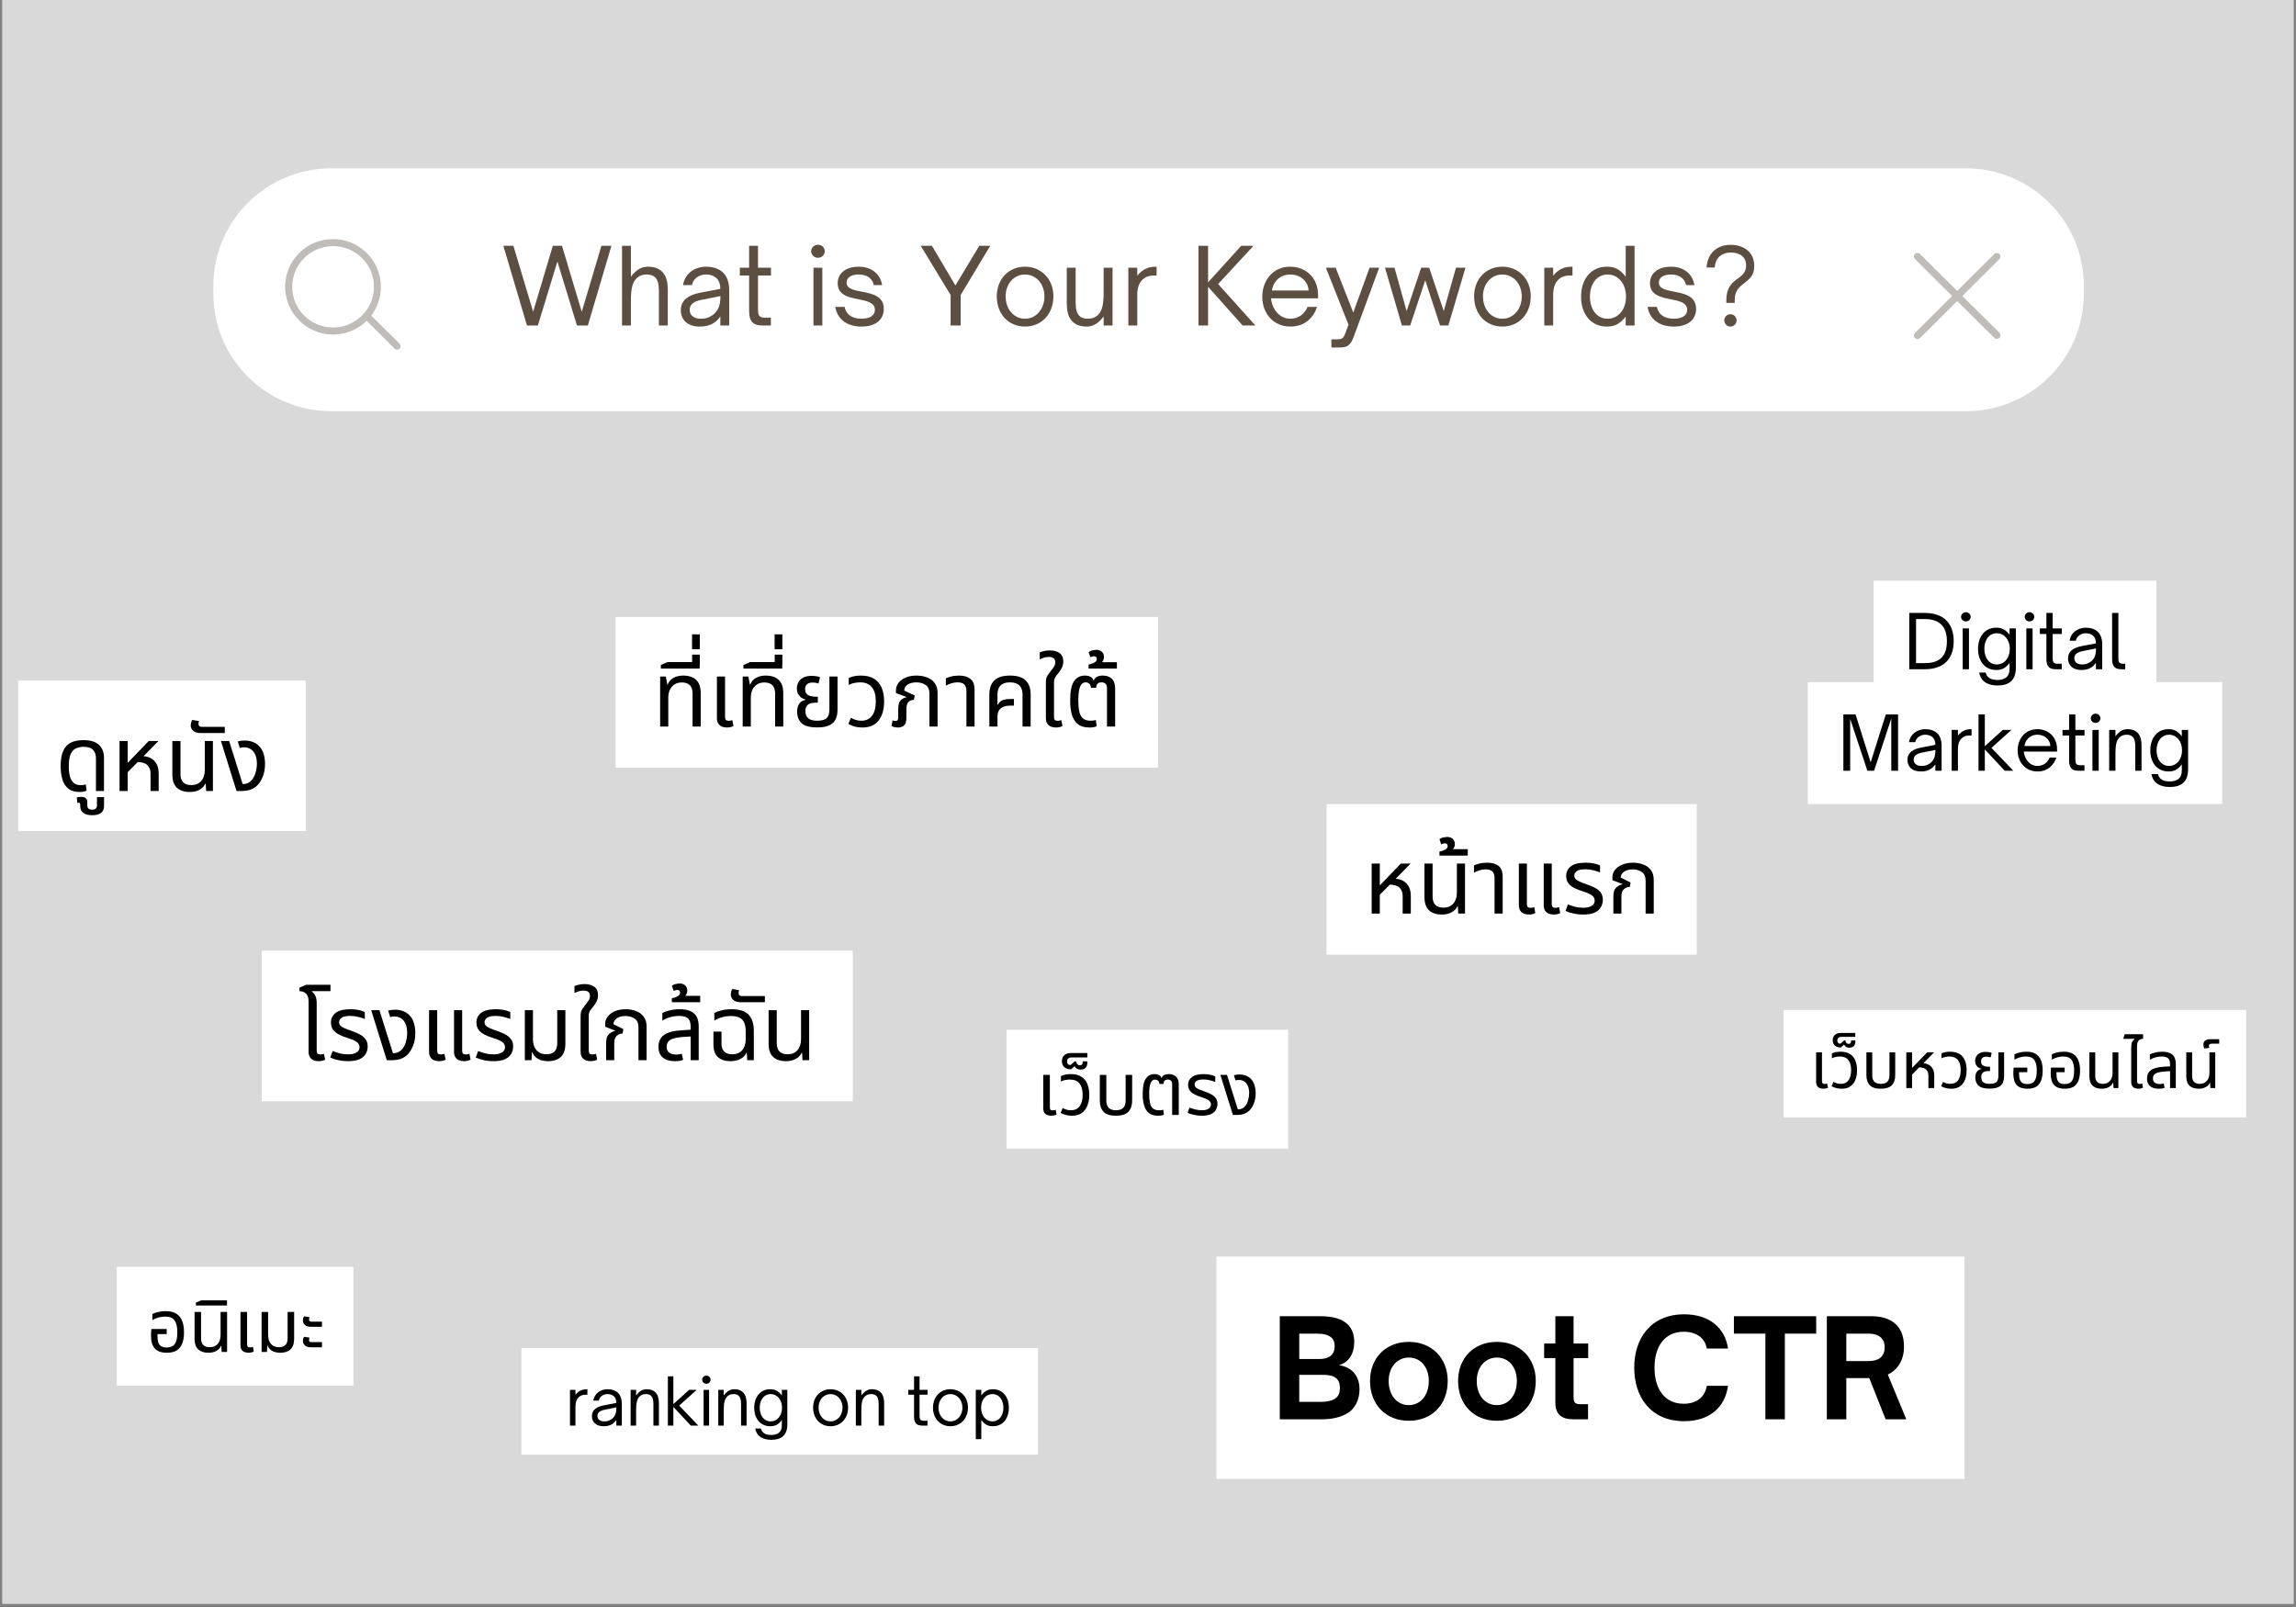 <svg xmlns="http://www.w3.org/2000/svg" xmlns:xlink="http://www.w3.org/1999/xlink" width="500" zoomAndPan="magnify" viewBox="0 0 375 262.5" height="350" preserveAspectRatio="xMidYMid meet" version="1.0"><rect x="0" y="0" width="375" height="262.5" fill="#808080" stroke="none"/><defs><g/><clipPath id="864ed43e7f"><path d="M 0.355 0 L 374.641 0 L 374.641 262 L 0.355 262 Z M 0.355 0 " clip-rule="nonzero"/></clipPath><clipPath id="4ef6ae8923"><path d="M 34.512 27.496 L 340.68 27.496 L 340.68 67.168 L 34.512 67.168 Z M 34.512 27.496 " clip-rule="nonzero"/></clipPath></defs><g clip-path="url(#864ed43e7f)"><path fill="#d9d9d9" d="M 0.355 0 L 374.645 0 L 374.645 262 L 0.355 262 Z M 0.355 0 " fill-opacity="1" fill-rule="nonzero"/></g><g clip-path="url(#4ef6ae8923)"><path fill="#ffffff" d="M 321.078 67.168 L 54.113 67.168 C 43.488 67.168 34.852 58.578 34.852 48.004 L 34.852 46.66 C 34.852 36.09 43.488 27.496 54.113 27.496 L 321.078 27.496 C 331.703 27.496 340.34 36.09 340.34 46.66 L 340.34 48.004 C 340.34 58.609 331.734 67.168 321.078 67.168 Z M 321.078 67.168 " fill-opacity="1" fill-rule="nonzero"/></g><path fill="#c0bcb8" d="M 65.254 56.117 L 60.633 51.551 C 61.625 50.238 62.203 48.609 62.203 46.852 C 62.203 42.539 58.707 39.059 54.371 39.059 C 50.035 39.059 46.57 42.574 46.57 46.852 C 46.57 51.133 50.07 54.648 54.402 54.648 C 56.523 54.648 58.48 53.785 59.895 52.41 L 64.453 56.949 C 64.582 57.074 64.711 57.105 64.871 57.105 C 65.031 57.105 65.16 57.043 65.285 56.949 C 65.48 56.723 65.48 56.34 65.254 56.117 Z M 54.402 53.496 C 50.711 53.496 47.727 50.527 47.727 46.852 C 47.727 43.18 50.711 40.207 54.402 40.207 C 58.094 40.207 61.082 43.18 61.082 46.852 C 61.082 50.527 58.062 53.496 54.402 53.496 Z M 54.402 53.496 " fill-opacity="1" fill-rule="nonzero"/><path fill="#c0bcb8" d="M 320.5 48.355 L 326.566 42.316 C 326.793 42.094 326.793 41.711 326.566 41.488 C 326.34 41.262 325.957 41.262 325.73 41.488 L 319.664 47.523 L 313.594 41.488 C 313.371 41.262 312.984 41.262 312.762 41.488 C 312.535 41.711 312.535 42.094 312.762 42.316 L 318.828 48.355 L 312.762 54.391 C 312.535 54.617 312.535 55 312.762 55.223 C 312.891 55.352 313.02 55.383 313.18 55.383 C 313.34 55.383 313.469 55.32 313.594 55.223 L 319.664 49.184 L 325.73 55.191 C 325.859 55.32 325.988 55.352 326.148 55.352 C 326.309 55.352 326.438 55.285 326.566 55.191 C 326.793 54.969 326.793 54.582 326.566 54.359 Z M 320.5 48.355 " fill-opacity="1" fill-rule="nonzero"/><path fill="#ffffff" d="M 85.164 220.207 L 169.535 220.207 L 169.535 237.617 L 85.164 237.617 L 85.164 220.207 " fill-opacity="1" fill-rule="nonzero"/><g fill="#000000" fill-opacity="1"><g transform="translate(89.389, 232.868)"><g/></g></g><g fill="#000000" fill-opacity="1"><g transform="translate(92.341, 232.868)"><g><path d="M 1.645 0 L 1.645 -3.07 C 1.645 -3.797 1.824 -4.293 2.164 -4.621 C 2.438 -4.895 2.816 -5.043 3.293 -5.043 L 3.598 -5.043 L 3.598 -5.941 L 3.555 -5.941 C 2.766 -5.941 2.184 -5.688 1.645 -5.031 L 1.645 -5.836 L 0.75 -5.836 L 0.75 0 Z M 1.645 0 "/></g></g></g><g fill="#000000" fill-opacity="1"><g transform="translate(96.171, 232.868)"><g><path d="M 2.406 0.105 C 2.945 0.105 3.398 0.012 3.789 -0.23 C 4.051 -0.391 4.285 -0.613 4.496 -0.918 L 4.496 0 L 5.391 0 L 5.391 -3.438 C 5.391 -3.828 5.391 -4.746 4.777 -5.34 C 4.367 -5.738 3.746 -5.941 3.07 -5.941 C 1.953 -5.941 0.93 -5.297 0.727 -4.082 L 1.625 -4.082 C 1.762 -4.738 2.344 -5.148 3.059 -5.148 C 3.512 -5.148 3.883 -5 4.137 -4.746 C 4.379 -4.504 4.496 -4.156 4.496 -3.703 L 2.414 -3.301 C 1.836 -3.188 1.395 -3.008 1.074 -2.754 C 0.695 -2.457 0.508 -2.047 0.508 -1.551 C 0.508 -0.527 1.234 0.105 2.406 0.105 Z M 2.512 -0.688 C 1.836 -0.688 1.402 -1.035 1.402 -1.57 C 1.402 -1.824 1.488 -2.027 1.645 -2.184 C 1.848 -2.375 2.164 -2.512 2.605 -2.594 L 4.504 -2.977 C 4.504 -2.004 4.273 -1.32 3.438 -0.887 C 3.176 -0.75 2.871 -0.688 2.512 -0.688 Z M 2.512 -0.688 "/></g></g></g><g fill="#000000" fill-opacity="1"><g transform="translate(102.247, 232.868)"><g><path d="M 1.645 0 L 1.645 -2.488 C 1.645 -3.684 1.793 -4.316 2.172 -4.715 C 2.414 -4.98 2.766 -5.148 3.238 -5.148 C 3.641 -5.148 3.934 -5.043 4.137 -4.82 C 4.367 -4.559 4.473 -4.137 4.473 -3.512 L 4.473 0 L 5.371 0 L 5.371 -3.512 C 5.371 -3.883 5.371 -4.496 5.094 -5.023 C 4.812 -5.559 4.293 -5.941 3.375 -5.941 C 2.742 -5.941 2.238 -5.688 1.645 -4.926 L 1.645 -5.836 L 0.75 -5.836 L 0.75 0 Z M 1.645 0 "/></g></g></g><g fill="#000000" fill-opacity="1"><g transform="translate(108.324, 232.868)"><g><path d="M 1.656 0 L 1.656 -3.051 L 4.504 0 L 5.73 0 L 2.605 -3.27 L 5.465 -5.836 L 4.219 -5.836 L 1.656 -3.504 L 1.656 -8.051 L 0.758 -8.051 L 0.758 0 Z M 1.656 0 "/></g></g></g><g fill="#000000" fill-opacity="1"><g transform="translate(114.169, 232.868)"><g><path d="M 1.203 -6.836 C 1.582 -6.836 1.887 -7.133 1.887 -7.5 C 1.887 -7.859 1.582 -8.156 1.203 -8.156 C 0.824 -8.156 0.516 -7.859 0.516 -7.5 C 0.516 -7.133 0.824 -6.836 1.203 -6.836 Z M 1.645 0 L 1.645 -5.836 L 0.75 -5.836 L 0.75 0 Z M 1.645 0 "/></g></g></g><g fill="#000000" fill-opacity="1"><g transform="translate(116.564, 232.868)"><g><path d="M 1.645 0 L 1.645 -2.488 C 1.645 -3.684 1.793 -4.316 2.172 -4.715 C 2.414 -4.98 2.766 -5.148 3.238 -5.148 C 3.641 -5.148 3.934 -5.043 4.137 -4.82 C 4.367 -4.559 4.473 -4.137 4.473 -3.512 L 4.473 0 L 5.371 0 L 5.371 -3.512 C 5.371 -3.883 5.371 -4.496 5.094 -5.023 C 4.812 -5.559 4.293 -5.941 3.375 -5.941 C 2.742 -5.941 2.238 -5.688 1.645 -4.926 L 1.645 -5.836 L 0.75 -5.836 L 0.75 0 Z M 1.645 0 "/></g></g></g><g fill="#000000" fill-opacity="1"><g transform="translate(122.641, 232.868)"><g><path d="M 3.324 2.32 C 4.852 2.32 5.949 1.699 5.949 -0.199 L 5.949 -5.836 L 5.055 -5.836 L 5.055 -4.926 C 4.461 -5.688 3.945 -5.941 3.133 -5.941 C 1.57 -5.941 0.547 -4.707 0.547 -2.891 C 0.547 -1.129 1.57 0.105 3.145 0.105 C 3.926 0.105 4.453 -0.125 5.055 -0.906 L 5.055 -0.031 C 5.055 0.938 4.535 1.531 3.312 1.531 C 2.352 1.531 1.816 1.172 1.637 0.477 L 0.719 0.477 C 0.949 1.887 2.141 2.32 3.324 2.32 Z M 3.227 -0.688 C 2.133 -0.688 1.445 -1.645 1.445 -2.922 C 1.445 -4.188 2.133 -5.148 3.227 -5.148 C 4.305 -5.148 5.086 -4.211 5.086 -2.922 C 5.086 -1.625 4.316 -0.688 3.227 -0.688 Z M 3.227 -0.688 "/></g></g></g><g fill="#000000" fill-opacity="1"><g transform="translate(129.34, 232.868)"><g/></g></g><g fill="#000000" fill-opacity="1"><g transform="translate(132.294, 232.868)"><g><path d="M 3.355 0.105 C 5.043 0.105 6.223 -1.18 6.223 -2.945 C 6.223 -4.672 5.023 -5.941 3.355 -5.941 C 1.688 -5.941 0.508 -4.672 0.508 -2.945 C 0.508 -1.16 1.688 0.105 3.355 0.105 Z M 3.355 -0.688 C 2.246 -0.688 1.402 -1.625 1.402 -2.945 C 1.402 -4.211 2.238 -5.148 3.355 -5.148 C 4.484 -5.148 5.316 -4.188 5.316 -2.945 C 5.316 -1.645 4.473 -0.688 3.355 -0.688 Z M 3.355 -0.688 "/></g></g></g><g fill="#000000" fill-opacity="1"><g transform="translate(139.035, 232.868)"><g><path d="M 1.645 0 L 1.645 -2.488 C 1.645 -3.684 1.793 -4.316 2.172 -4.715 C 2.414 -4.98 2.766 -5.148 3.238 -5.148 C 3.641 -5.148 3.934 -5.043 4.137 -4.82 C 4.367 -4.559 4.473 -4.137 4.473 -3.512 L 4.473 0 L 5.371 0 L 5.371 -3.512 C 5.371 -3.883 5.371 -4.496 5.094 -5.023 C 4.812 -5.559 4.293 -5.941 3.375 -5.941 C 2.742 -5.941 2.238 -5.688 1.645 -4.926 L 1.645 -5.836 L 0.75 -5.836 L 0.75 0 Z M 1.645 0 "/></g></g></g><g fill="#000000" fill-opacity="1"><g transform="translate(145.112, 232.868)"><g/></g></g><g fill="#000000" fill-opacity="1"><g transform="translate(148.066, 232.868)"><g><path d="M 3.418 0 L 3.418 -0.793 L 2.816 -0.793 C 2.164 -0.793 2.121 -1.129 2.121 -1.645 L 2.121 -5.043 L 3.43 -5.043 L 3.43 -5.836 L 2.121 -5.836 L 2.121 -8.051 L 1.223 -8.051 L 1.223 -5.836 L 0.285 -5.836 L 0.285 -5.043 L 1.223 -5.043 L 1.223 -1.465 C 1.223 -0.297 1.73 0 2.605 0 Z M 3.418 0 "/></g></g></g><g fill="#000000" fill-opacity="1"><g transform="translate(151.874, 232.868)"><g><path d="M 3.355 0.105 C 5.043 0.105 6.223 -1.18 6.223 -2.945 C 6.223 -4.672 5.023 -5.941 3.355 -5.941 C 1.688 -5.941 0.508 -4.672 0.508 -2.945 C 0.508 -1.16 1.688 0.105 3.355 0.105 Z M 3.355 -0.688 C 2.246 -0.688 1.402 -1.625 1.402 -2.945 C 1.402 -4.211 2.238 -5.148 3.355 -5.148 C 4.484 -5.148 5.316 -4.188 5.316 -2.945 C 5.316 -1.645 4.473 -0.688 3.355 -0.688 Z M 3.355 -0.688 "/></g></g></g><g fill="#000000" fill-opacity="1"><g transform="translate(158.616, 232.868)"><g><path d="M 3.566 -5.941 C 2.766 -5.941 2.246 -5.688 1.656 -4.926 L 1.656 -5.836 L 0.758 -5.836 L 0.758 2.215 L 1.656 2.215 L 1.656 -0.906 C 2.258 -0.125 2.785 0.105 3.566 0.105 C 5.137 0.105 6.16 -1.129 6.16 -2.922 C 6.16 -4.707 5.137 -5.941 3.566 -5.941 Z M 3.48 -5.148 C 4.578 -5.148 5.266 -4.188 5.266 -2.922 C 5.266 -1.645 4.578 -0.688 3.48 -0.688 C 2.395 -0.688 1.625 -1.625 1.625 -2.922 C 1.625 -4.211 2.395 -5.148 3.48 -5.148 Z M 3.48 -5.148 "/></g></g></g><path fill="#ffffff" d="M 295.266 131.324 L 295.266 111.43 L 306.016 111.43 L 306.016 94.852 L 352.203 94.852 L 352.203 111.43 L 362.953 111.43 L 362.953 131.324 L 295.266 131.324 " fill-opacity="1" fill-rule="nonzero"/><g fill="#000000" fill-opacity="1"><g transform="translate(310.882, 109.321)"><g><path d="M 3.473 0 C 6.535 0 8.211 -1.664 8.211 -4.57 C 8.211 -7.523 6.547 -9.199 3.484 -9.199 L 0.953 -9.199 L 0.953 0 Z M 2.062 -8.199 L 3.473 -8.199 C 5.605 -8.199 7.102 -7.258 7.102 -4.57 C 7.102 -1.664 5.391 -1 3.461 -1 L 2.062 -1 Z M 2.062 -8.199 "/></g></g></g><g fill="#000000" fill-opacity="1"><g transform="translate(319.707, 109.321)"><g><path d="M 1.375 -7.812 C 1.809 -7.812 2.156 -8.148 2.156 -8.57 C 2.156 -8.98 1.809 -9.32 1.375 -9.32 C 0.941 -9.32 0.59 -8.98 0.59 -8.57 C 0.59 -8.148 0.941 -7.812 1.375 -7.812 Z M 1.879 0 L 1.879 -6.668 L 0.855 -6.668 L 0.855 0 Z M 1.879 0 "/></g></g></g><g fill="#000000" fill-opacity="1"><g transform="translate(322.444, 109.321)"><g><path d="M 3.797 2.652 C 5.547 2.652 6.801 1.941 6.801 -0.23 L 6.801 -6.668 L 5.773 -6.668 L 5.773 -5.629 C 5.102 -6.5 4.508 -6.789 3.582 -6.789 C 1.797 -6.789 0.625 -5.379 0.625 -3.305 C 0.625 -1.289 1.797 0.121 3.594 0.121 C 4.484 0.121 5.086 -0.145 5.773 -1.035 L 5.773 -0.035 C 5.773 1.074 5.184 1.75 3.785 1.75 C 2.688 1.75 2.074 1.34 1.867 0.543 L 0.82 0.543 C 1.086 2.156 2.449 2.652 3.797 2.652 Z M 3.688 -0.785 C 2.434 -0.785 1.652 -1.879 1.652 -3.34 C 1.652 -4.785 2.434 -5.883 3.688 -5.883 C 4.918 -5.883 5.812 -4.809 5.812 -3.34 C 5.812 -1.855 4.93 -0.785 3.688 -0.785 Z M 3.688 -0.785 "/></g></g></g><g fill="#000000" fill-opacity="1"><g transform="translate(330.1, 109.321)"><g><path d="M 1.375 -7.812 C 1.809 -7.812 2.156 -8.148 2.156 -8.57 C 2.156 -8.98 1.809 -9.32 1.375 -9.32 C 0.941 -9.32 0.59 -8.98 0.59 -8.57 C 0.59 -8.148 0.941 -7.812 1.375 -7.812 Z M 1.879 0 L 1.879 -6.668 L 0.855 -6.668 L 0.855 0 Z M 1.879 0 "/></g></g></g><g fill="#000000" fill-opacity="1"><g transform="translate(332.836, 109.321)"><g><path d="M 3.906 0 L 3.906 -0.902 L 3.219 -0.902 C 2.473 -0.902 2.422 -1.289 2.422 -1.879 L 2.422 -5.762 L 3.918 -5.762 L 3.918 -6.668 L 2.422 -6.668 L 2.422 -9.199 L 1.398 -9.199 L 1.398 -6.668 L 0.324 -6.668 L 0.324 -5.762 L 1.398 -5.762 L 1.398 -1.676 C 1.398 -0.336 1.977 0 2.977 0 Z M 3.906 0 "/></g></g></g><g fill="#000000" fill-opacity="1"><g transform="translate(337.189, 109.321)"><g><path d="M 2.75 0.121 C 3.363 0.121 3.883 0.012 4.328 -0.266 C 4.629 -0.445 4.895 -0.699 5.137 -1.051 L 5.137 0 L 6.16 0 L 6.16 -3.93 C 6.16 -4.375 6.16 -5.426 5.461 -6.102 C 4.992 -6.559 4.281 -6.789 3.508 -6.789 C 2.23 -6.789 1.062 -6.051 0.832 -4.664 L 1.855 -4.664 C 2.012 -5.414 2.676 -5.883 3.496 -5.883 C 4.016 -5.883 4.438 -5.715 4.727 -5.426 C 5.004 -5.148 5.137 -4.75 5.137 -4.23 L 2.762 -3.773 C 2.098 -3.641 1.59 -3.438 1.23 -3.148 C 0.797 -2.809 0.578 -2.34 0.578 -1.773 C 0.578 -0.602 1.41 0.121 2.75 0.121 Z M 2.871 -0.785 C 2.098 -0.785 1.602 -1.18 1.602 -1.797 C 1.602 -2.086 1.699 -2.316 1.879 -2.496 C 2.109 -2.711 2.473 -2.871 2.977 -2.965 L 5.148 -3.398 C 5.148 -2.289 4.883 -1.508 3.93 -1.012 C 3.629 -0.855 3.277 -0.785 2.871 -0.785 Z M 2.871 -0.785 "/></g></g></g><g fill="#000000" fill-opacity="1"><g transform="translate(344.133, 109.321)"><g><path d="M 2.977 0 L 2.977 -0.902 L 2.652 -0.902 C 1.906 -0.902 1.855 -1.242 1.855 -1.832 L 1.855 -9.199 L 0.832 -9.199 L 0.832 -1.676 C 0.832 -0.336 1.41 0 2.41 0 Z M 2.977 0 "/></g></g></g><g fill="#000000" fill-opacity="1"><g transform="translate(300.121, 125.898)"><g><path d="M 2.062 0 L 2.062 -8.477 L 4.871 0 L 5.969 0 L 8.777 -8.535 L 8.777 0 L 9.887 0 L 9.887 -9.199 L 7.883 -9.199 L 5.414 -1.375 L 2.941 -9.199 L 0.953 -9.199 L 0.953 0 Z M 2.062 0 "/></g></g></g><g fill="#000000" fill-opacity="1"><g transform="translate(310.96, 125.898)"><g><path d="M 2.75 0.121 C 3.363 0.121 3.883 0.012 4.328 -0.266 C 4.629 -0.445 4.895 -0.699 5.137 -1.051 L 5.137 0 L 6.16 0 L 6.16 -3.93 C 6.16 -4.375 6.16 -5.426 5.461 -6.102 C 4.992 -6.559 4.281 -6.789 3.508 -6.789 C 2.23 -6.789 1.062 -6.051 0.832 -4.664 L 1.855 -4.664 C 2.012 -5.414 2.676 -5.883 3.496 -5.883 C 4.016 -5.883 4.438 -5.715 4.727 -5.426 C 5.004 -5.148 5.137 -4.75 5.137 -4.23 L 2.762 -3.773 C 2.098 -3.641 1.59 -3.438 1.23 -3.148 C 0.797 -2.809 0.578 -2.34 0.578 -1.773 C 0.578 -0.602 1.41 0.121 2.75 0.121 Z M 2.871 -0.785 C 2.098 -0.785 1.602 -1.18 1.602 -1.797 C 1.602 -2.086 1.699 -2.316 1.879 -2.496 C 2.109 -2.711 2.473 -2.871 2.977 -2.965 L 5.148 -3.398 C 5.148 -2.289 4.883 -1.508 3.93 -1.012 C 3.629 -0.855 3.277 -0.785 2.871 -0.785 Z M 2.871 -0.785 "/></g></g></g><g fill="#000000" fill-opacity="1"><g transform="translate(317.904, 125.898)"><g><path d="M 1.879 0 L 1.879 -3.508 C 1.879 -4.34 2.086 -4.906 2.473 -5.281 C 2.785 -5.594 3.219 -5.762 3.762 -5.762 L 4.109 -5.762 L 4.109 -6.789 L 4.062 -6.789 C 3.16 -6.789 2.496 -6.5 1.879 -5.75 L 1.879 -6.668 L 0.855 -6.668 L 0.855 0 Z M 1.879 0 "/></g></g></g><g fill="#000000" fill-opacity="1"><g transform="translate(322.28, 125.898)"><g><path d="M 1.895 0 L 1.895 -3.484 L 5.148 0 L 6.547 0 L 2.977 -3.738 L 6.246 -6.668 L 4.824 -6.668 L 1.895 -4.004 L 1.895 -9.199 L 0.867 -9.199 L 0.867 0 Z M 1.895 0 "/></g></g></g><g fill="#000000" fill-opacity="1"><g transform="translate(328.959, 125.898)"><g><path d="M 3.82 0.121 C 5.473 0.121 6.484 -0.891 6.895 -2.145 L 5.801 -2.145 C 5.508 -1.41 4.824 -0.785 3.809 -0.785 C 2.844 -0.785 2.062 -1.445 1.723 -2.473 C 1.652 -2.676 1.602 -2.93 1.59 -3.133 L 7.016 -3.133 L 7.016 -3.496 C 7.016 -5.641 5.473 -6.789 3.797 -6.789 C 1.734 -6.789 0.578 -5.125 0.578 -3.316 C 0.578 -1.352 1.906 0.121 3.82 0.121 Z M 1.688 -4.039 C 1.723 -4.242 1.785 -4.484 1.879 -4.691 C 2.242 -5.449 2.93 -5.883 3.82 -5.883 C 4.68 -5.883 5.426 -5.461 5.773 -4.691 C 5.859 -4.496 5.906 -4.254 5.918 -4.039 Z M 1.688 -4.039 "/></g></g></g><g fill="#000000" fill-opacity="1"><g transform="translate(336.543, 125.898)"><g><path d="M 3.906 0 L 3.906 -0.902 L 3.219 -0.902 C 2.473 -0.902 2.422 -1.289 2.422 -1.879 L 2.422 -5.762 L 3.918 -5.762 L 3.918 -6.668 L 2.422 -6.668 L 2.422 -9.199 L 1.398 -9.199 L 1.398 -6.668 L 0.324 -6.668 L 0.324 -5.762 L 1.398 -5.762 L 1.398 -1.676 C 1.398 -0.336 1.977 0 2.977 0 Z M 3.906 0 "/></g></g></g><g fill="#000000" fill-opacity="1"><g transform="translate(340.895, 125.898)"><g><path d="M 1.375 -7.812 C 1.809 -7.812 2.156 -8.148 2.156 -8.57 C 2.156 -8.98 1.809 -9.32 1.375 -9.32 C 0.941 -9.32 0.59 -8.98 0.59 -8.57 C 0.59 -8.148 0.941 -7.812 1.375 -7.812 Z M 1.879 0 L 1.879 -6.668 L 0.855 -6.668 L 0.855 0 Z M 1.879 0 "/></g></g></g><g fill="#000000" fill-opacity="1"><g transform="translate(343.632, 125.898)"><g><path d="M 1.879 0 L 1.879 -2.844 C 1.879 -4.207 2.051 -4.93 2.484 -5.391 C 2.762 -5.691 3.16 -5.883 3.703 -5.883 C 4.16 -5.883 4.496 -5.762 4.727 -5.508 C 4.992 -5.207 5.113 -4.727 5.113 -4.016 L 5.113 0 L 6.137 0 L 6.137 -4.016 C 6.137 -4.438 6.137 -5.137 5.824 -5.738 C 5.496 -6.355 4.906 -6.789 3.859 -6.789 C 3.133 -6.789 2.555 -6.5 1.879 -5.629 L 1.879 -6.668 L 0.855 -6.668 L 0.855 0 Z M 1.879 0 "/></g></g></g><g fill="#000000" fill-opacity="1"><g transform="translate(350.576, 125.898)"><g><path d="M 3.797 2.652 C 5.547 2.652 6.801 1.941 6.801 -0.23 L 6.801 -6.668 L 5.773 -6.668 L 5.773 -5.629 C 5.102 -6.5 4.508 -6.789 3.582 -6.789 C 1.797 -6.789 0.625 -5.379 0.625 -3.305 C 0.625 -1.289 1.797 0.121 3.594 0.121 C 4.484 0.121 5.086 -0.145 5.773 -1.035 L 5.773 -0.035 C 5.773 1.074 5.184 1.75 3.785 1.75 C 2.688 1.75 2.074 1.34 1.867 0.543 L 0.82 0.543 C 1.086 2.156 2.449 2.652 3.797 2.652 Z M 3.688 -0.785 C 2.434 -0.785 1.652 -1.879 1.652 -3.34 C 1.652 -4.785 2.434 -5.883 3.688 -5.883 C 4.918 -5.883 5.812 -4.809 5.812 -3.34 C 5.812 -1.855 4.93 -0.785 3.688 -0.785 Z M 3.688 -0.785 "/></g></g></g><path fill="#ffffff" d="M 198.68 205.258 L 320.859 205.258 L 320.859 241.57 L 198.68 241.57 L 198.68 205.258 " fill-opacity="1" fill-rule="nonzero"/><g fill="#000000" fill-opacity="1"><g transform="translate(207.525, 231.838)"><g><path d="M 8.453 0 C 9.402 0 11.543 -0.133 13.02 -1.324 C 13.879 -2.051 14.52 -3.289 14.52 -4.898 C 14.52 -7.062 13.328 -8.496 11.168 -8.848 C 12.754 -9.27 13.66 -10.703 13.66 -12.621 C 13.66 -13.816 13.328 -14.762 12.621 -15.469 C 11.719 -16.375 10.238 -16.836 8.164 -16.836 L 1.5 -16.836 L 1.5 0 Z M 4.68 -13.992 L 7.457 -13.992 C 8.629 -13.992 9.379 -13.816 9.863 -13.395 C 10.262 -13.086 10.461 -12.602 10.461 -11.938 C 10.461 -10.57 9.578 -9.844 7.965 -9.844 L 4.68 -9.844 Z M 4.68 -7.262 L 8.406 -7.262 C 9.73 -7.262 11.32 -7.105 11.32 -5.141 C 11.32 -4.348 11.102 -3.84 10.703 -3.508 C 10.02 -2.914 8.914 -2.848 8.055 -2.848 L 4.68 -2.848 Z M 4.68 -7.262 "/></g></g></g><g fill="#000000" fill-opacity="1"><g transform="translate(222.924, 231.838)"><g><path d="M 7.172 0.242 C 10.969 0.242 13.527 -2.406 13.527 -6.266 C 13.527 -9.996 10.922 -12.645 7.172 -12.645 C 3.422 -12.645 0.84 -10.02 0.84 -6.266 C 0.84 -2.383 3.441 0.242 7.172 0.242 Z M 7.172 -2.316 C 5.254 -2.316 3.883 -3.906 3.883 -6.266 C 3.883 -8.496 5.254 -10.086 7.172 -10.086 C 9.137 -10.086 10.438 -8.473 10.438 -6.266 C 10.438 -3.949 9.113 -2.316 7.172 -2.316 Z M 7.172 -2.316 "/></g></g></g><g fill="#000000" fill-opacity="1"><g transform="translate(237.308, 231.838)"><g><path d="M 7.172 0.242 C 10.969 0.242 13.527 -2.406 13.527 -6.266 C 13.527 -9.996 10.922 -12.645 7.172 -12.645 C 3.422 -12.645 0.84 -10.02 0.84 -6.266 C 0.84 -2.383 3.441 0.242 7.172 0.242 Z M 7.172 -2.316 C 5.254 -2.316 3.883 -3.906 3.883 -6.266 C 3.883 -8.496 5.254 -10.086 7.172 -10.086 C 9.137 -10.086 10.438 -8.473 10.438 -6.266 C 10.438 -3.949 9.113 -2.316 7.172 -2.316 Z M 7.172 -2.316 "/></g></g></g><g fill="#000000" fill-opacity="1"><g transform="translate(251.692, 231.838)"><g><path d="M 7.68 0 L 7.68 -2.473 L 6.332 -2.473 C 5.406 -2.473 5.316 -2.98 5.316 -3.617 L 5.316 -9.996 L 7.703 -9.996 L 7.703 -12.379 L 5.316 -12.379 L 5.316 -16.836 L 2.34 -16.836 L 2.34 -12.379 L 0.508 -12.379 L 0.508 -9.996 L 2.34 -9.996 L 2.34 -2.715 C 2.34 -0.793 3.398 0 5.23 0 Z M 7.68 0 "/></g></g></g><g fill="#000000" fill-opacity="1"><g transform="translate(260.142, 231.838)"><g/></g></g><g fill="#000000" fill-opacity="1"><g transform="translate(266.054, 231.838)"><g><path d="M 9.027 0.309 C 13.176 0.309 15.711 -1.984 16.176 -5.473 L 12.711 -5.473 C 12.379 -3.488 10.922 -2.539 8.938 -2.539 C 5.848 -2.539 4.172 -4.922 4.172 -8.43 C 4.172 -11.918 5.848 -14.301 8.938 -14.301 C 10.922 -14.301 12.402 -13.352 12.711 -11.562 L 16.176 -11.562 C 15.711 -14.875 13.176 -17.148 9.027 -17.148 C 3.441 -17.148 0.859 -13.086 0.859 -8.43 C 0.859 -3.773 3.441 0.309 9.027 0.309 Z M 9.027 0.309 "/></g></g></g><g fill="#000000" fill-opacity="1"><g transform="translate(282.975, 231.838)"><g><path d="M 8.539 0 L 8.539 -13.992 L 13.66 -13.992 L 13.66 -16.836 L 0.219 -16.836 L 0.219 -13.992 L 5.363 -13.992 L 5.363 0 Z M 8.539 0 "/></g></g></g><g fill="#000000" fill-opacity="1"><g transform="translate(296.874, 231.838)"><g><path d="M 11.453 -7.305 C 13.086 -8.078 14.102 -9.664 14.102 -11.871 C 14.102 -15.359 11.918 -16.836 8.762 -16.836 L 1.5 -16.836 L 1.5 0 L 4.68 0 L 4.68 -6.73 L 8.43 -6.73 L 11.102 0 L 14.477 0 Z M 8.32 -13.992 C 9.996 -13.992 10.945 -13.195 10.945 -11.762 C 10.945 -10.285 10.02 -9.512 8.32 -9.512 L 4.68 -9.512 L 4.68 -13.992 Z M 8.32 -13.992 "/></g></g></g><path fill="#ffffff" d="M 216.672 131.352 L 277.129 131.352 L 277.129 155.938 L 216.672 155.938 L 216.672 131.352 " fill-opacity="1" fill-rule="nonzero"/><g fill="#000000" fill-opacity="1"><g transform="translate(222.704, 149.231)"><g><path d="M 1.328 0 L 1.328 -8.172 L 2.656 -8.172 L 2.656 -4.641 L 2.703 -4.641 L 6.094 -8.172 L 7.641 -8.172 L 7.641 -8.125 L 5.25 -5.688 C 6.051 -5.625 6.66 -5.344 7.078 -4.844 C 7.504 -4.352 7.719 -3.707 7.719 -2.906 L 7.719 0 L 6.391 0 L 6.391 -2.875 C 6.391 -3.438 6.227 -3.879 5.906 -4.203 C 5.582 -4.535 5.047 -4.711 4.297 -4.734 L 2.656 -3.078 L 2.656 0 Z M 1.328 0 "/></g></g></g><g fill="#000000" fill-opacity="1"><g transform="translate(231.45, 149.231)"><g><path d="M 4.031 0.156 C 3.156 0.156 2.461 -0.07 1.953 -0.531 C 1.453 -0.988 1.203 -1.719 1.203 -2.719 L 1.203 -8.172 L 2.531 -8.172 L 2.531 -2.781 C 2.531 -1.57 3.125 -0.969 4.312 -0.969 C 5 -0.969 5.535 -1.191 5.922 -1.641 C 6.305 -2.086 6.5 -2.688 6.5 -3.438 L 6.5 -8.172 L 7.828 -8.172 L 7.828 0 L 6.719 0 L 6.656 -1.203 L 6.594 -1.203 C 6.406 -0.797 6.094 -0.469 5.656 -0.219 C 5.219 0.031 4.676 0.156 4.031 0.156 Z M 4.031 0.156 "/></g></g></g><g fill="#000000" fill-opacity="1"><g transform="translate(240.584, 149.231)"><g><path d="M -5.484 -9.469 L -5.484 -10.125 C -5.285 -10.164 -5.082 -10.223 -4.875 -10.297 C -4.664 -10.367 -4.488 -10.461 -4.344 -10.578 C -4.207 -10.703 -4.141 -10.859 -4.141 -11.047 C -4.141 -11.16 -4.176 -11.258 -4.25 -11.344 C -4.332 -11.438 -4.453 -11.484 -4.609 -11.484 C -4.711 -11.484 -4.812 -11.461 -4.906 -11.422 C -5.008 -11.379 -5.102 -11.344 -5.188 -11.312 L -5.484 -12.141 C -5.285 -12.297 -5.062 -12.395 -4.812 -12.438 C -4.57 -12.488 -4.379 -12.516 -4.234 -12.516 C -3.836 -12.516 -3.523 -12.406 -3.297 -12.188 C -3.078 -11.969 -2.969 -11.691 -2.969 -11.359 C -2.969 -11.191 -2.992 -11.035 -3.047 -10.891 C -3.109 -10.742 -3.188 -10.617 -3.281 -10.516 L -0.859 -10.516 L -0.859 -9.469 Z M -5.484 -9.469 "/></g></g></g><g fill="#000000" fill-opacity="1"><g transform="translate(240.584, 149.231)"><g><path d="M 3.516 0 L 3.516 -5.797 C 3.516 -6.285 3.398 -6.645 3.172 -6.875 C 2.953 -7.102 2.582 -7.219 2.062 -7.219 C 1.695 -7.219 1.359 -7.164 1.047 -7.062 C 0.734 -6.969 0.438 -6.836 0.156 -6.672 L 0.156 -7.875 C 0.352 -7.969 0.633 -8.062 1 -8.156 C 1.363 -8.258 1.801 -8.312 2.312 -8.312 C 3.082 -8.312 3.695 -8.141 4.156 -7.797 C 4.613 -7.453 4.844 -6.852 4.844 -6 L 4.844 0 Z M 3.516 0 "/></g></g></g><g fill="#000000" fill-opacity="1"><g transform="translate(246.633, 149.231)"><g><path d="M 3.062 0.156 C 2.789 0.156 2.531 0.109 2.281 0.016 C 2.031 -0.078 1.828 -0.238 1.672 -0.469 C 1.516 -0.695 1.438 -1.016 1.438 -1.422 L 1.438 -8.172 L 2.75 -8.172 L 2.75 -1.578 C 2.75 -1.348 2.797 -1.18 2.891 -1.078 C 2.992 -0.984 3.16 -0.938 3.391 -0.938 C 3.473 -0.938 3.562 -0.945 3.656 -0.969 C 3.758 -0.988 3.859 -1.016 3.953 -1.047 L 4.125 -0.078 C 3.938 0.016 3.754 0.078 3.578 0.109 C 3.398 0.141 3.227 0.156 3.062 0.156 Z M 7.125 0.156 C 6.852 0.156 6.594 0.109 6.344 0.016 C 6.094 -0.078 5.891 -0.238 5.734 -0.469 C 5.578 -0.695 5.5 -1.016 5.5 -1.422 L 5.5 -8.172 L 6.812 -8.172 L 6.812 -1.578 C 6.812 -1.348 6.859 -1.18 6.953 -1.078 C 7.055 -0.984 7.223 -0.938 7.453 -0.938 C 7.535 -0.938 7.625 -0.945 7.719 -0.969 C 7.82 -0.988 7.922 -1.016 8.016 -1.047 L 8.188 -0.078 C 8 0.016 7.816 0.078 7.641 0.109 C 7.461 0.141 7.289 0.156 7.125 0.156 Z M 7.125 0.156 "/></g></g></g><g fill="#000000" fill-opacity="1"><g transform="translate(255.097, 149.231)"><g><path d="M 3.5 0.156 C 2.914 0.156 2.375 0.098 1.875 -0.016 C 1.375 -0.129 0.945 -0.27 0.594 -0.438 L 0.984 -1.5 C 1.297 -1.375 1.672 -1.25 2.109 -1.125 C 2.555 -1.008 3.031 -0.953 3.531 -0.953 C 4.062 -0.953 4.5 -1.051 4.844 -1.25 C 5.188 -1.445 5.359 -1.734 5.359 -2.109 C 5.359 -2.453 5.219 -2.734 4.938 -2.953 C 4.664 -3.172 4.223 -3.375 3.609 -3.562 C 2.973 -3.758 2.441 -3.969 2.016 -4.188 C 1.586 -4.414 1.258 -4.68 1.031 -4.984 C 0.812 -5.297 0.703 -5.691 0.703 -6.172 C 0.703 -6.785 0.953 -7.297 1.453 -7.703 C 1.961 -8.109 2.773 -8.312 3.891 -8.312 C 4.367 -8.312 4.816 -8.27 5.234 -8.188 C 5.66 -8.102 5.992 -7.988 6.234 -7.844 L 6.234 -6.719 C 5.973 -6.844 5.625 -6.957 5.188 -7.062 C 4.758 -7.176 4.312 -7.234 3.844 -7.234 C 3.164 -7.234 2.691 -7.129 2.422 -6.922 C 2.16 -6.723 2.031 -6.492 2.031 -6.234 C 2.031 -6.016 2.094 -5.828 2.219 -5.672 C 2.344 -5.523 2.555 -5.379 2.859 -5.234 C 3.16 -5.098 3.566 -4.941 4.078 -4.766 C 4.555 -4.609 4.992 -4.426 5.391 -4.219 C 5.797 -4.008 6.113 -3.75 6.344 -3.438 C 6.57 -3.125 6.688 -2.723 6.688 -2.234 C 6.688 -1.816 6.582 -1.426 6.375 -1.062 C 6.176 -0.695 5.844 -0.398 5.375 -0.172 C 4.914 0.047 4.289 0.156 3.5 0.156 Z M 3.5 0.156 "/></g></g></g><g fill="#000000" fill-opacity="1"><g transform="translate(262.368, 149.231)"><g><path d="M 1.141 0 L 1.141 -2.828 C 1.141 -3.453 1.273 -3.906 1.547 -4.188 C 1.828 -4.477 2.18 -4.676 2.609 -4.781 L 2.625 -4.828 L 0.984 -5.453 L 0.984 -5.953 C 0.984 -6.359 1.113 -6.738 1.375 -7.094 C 1.645 -7.457 2.031 -7.75 2.531 -7.969 C 3.031 -8.195 3.633 -8.312 4.344 -8.312 C 4.945 -8.312 5.504 -8.211 6.016 -8.016 C 6.535 -7.828 6.953 -7.523 7.266 -7.109 C 7.578 -6.703 7.734 -6.164 7.734 -5.5 L 7.734 0 L 6.406 0 L 6.406 -5.359 C 6.406 -6.023 6.203 -6.5 5.797 -6.781 C 5.391 -7.07 4.898 -7.219 4.328 -7.219 C 3.711 -7.219 3.227 -7.086 2.875 -6.828 C 2.52 -6.578 2.344 -6.258 2.344 -5.875 L 3.953 -5.062 L 3.828 -4.359 C 3.461 -4.359 3.141 -4.234 2.859 -3.984 C 2.586 -3.742 2.453 -3.359 2.453 -2.828 L 2.453 0 Z M 1.141 0 "/></g></g></g><g fill="#5d4e42" fill-opacity="1"><g transform="translate(81.872, 53.173)"><g><path d="M 5.977 0 L 9.168 -10.465 L 12.359 0 L 14.137 0 L 17.992 -13.023 L 16.355 -13.023 L 13.145 -2.238 L 9.918 -13.023 L 8.418 -13.023 L 5.207 -2.254 L 1.98 -13.023 L 0.34 -13.023 L 4.199 0 Z M 5.977 0 "/></g></g></g><g fill="#5d4e42" fill-opacity="1"><g transform="translate(100.363, 53.173)"><g><path d="M 2.68 0 L 2.68 -4.027 C 2.68 -5.957 2.918 -6.98 3.535 -7.633 C 3.926 -8.059 4.488 -8.332 5.258 -8.332 C 5.906 -8.332 6.383 -8.16 6.711 -7.801 C 7.086 -7.375 7.254 -6.691 7.254 -5.684 L 7.254 0 L 8.707 0 L 8.707 -5.684 C 8.707 -6.281 8.707 -7.273 8.262 -8.125 C 7.801 -8.996 6.965 -9.609 5.48 -9.609 C 4.457 -9.609 3.637 -9.203 2.68 -7.973 L 2.68 -13.023 L 1.23 -13.023 L 1.23 0 Z M 2.68 0 "/></g></g></g><g fill="#5d4e42" fill-opacity="1"><g transform="translate(110.377, 53.173)"><g><path d="M 3.891 0.172 C 4.762 0.172 5.496 0.016 6.129 -0.375 C 6.555 -0.633 6.93 -0.988 7.273 -1.484 L 7.273 0 L 8.723 0 L 8.723 -5.566 C 8.723 -6.195 8.723 -7.684 7.734 -8.637 C 7.066 -9.285 6.059 -9.609 4.969 -9.609 C 3.156 -9.609 1.504 -8.57 1.18 -6.605 L 2.629 -6.605 C 2.852 -7.664 3.789 -8.332 4.949 -8.332 C 5.684 -8.332 6.281 -8.09 6.691 -7.684 C 7.086 -7.289 7.273 -6.727 7.273 -5.992 L 3.91 -5.344 C 2.969 -5.156 2.254 -4.867 1.742 -4.457 C 1.125 -3.977 0.82 -3.312 0.82 -2.508 C 0.82 -0.855 1.996 0.172 3.891 0.172 Z M 4.062 -1.109 C 2.969 -1.109 2.27 -1.672 2.27 -2.543 C 2.27 -2.953 2.406 -3.277 2.664 -3.535 C 2.988 -3.84 3.5 -4.062 4.215 -4.199 L 7.289 -4.812 C 7.289 -3.242 6.914 -2.133 5.566 -1.434 C 5.137 -1.211 4.645 -1.109 4.062 -1.109 Z M 4.062 -1.109 "/></g></g></g><g fill="#5d4e42" fill-opacity="1"><g transform="translate(120.374, 53.173)"><g><path d="M 5.531 0 L 5.531 -1.281 L 4.559 -1.281 C 3.5 -1.281 3.43 -1.828 3.43 -2.664 L 3.43 -8.16 L 5.547 -8.16 L 5.547 -9.441 L 3.43 -9.441 L 3.43 -13.023 L 1.98 -13.023 L 1.98 -9.441 L 0.461 -9.441 L 0.461 -8.16 L 1.98 -8.16 L 1.98 -2.371 C 1.98 -0.477 2.801 0 4.215 0 Z M 5.531 0 "/></g></g></g><g fill="#5d4e42" fill-opacity="1"><g transform="translate(126.703, 53.173)"><g/></g></g><g fill="#5d4e42" fill-opacity="1"><g transform="translate(131.65, 53.173)"><g><path d="M 1.945 -11.062 C 2.562 -11.062 3.055 -11.539 3.055 -12.137 C 3.055 -12.719 2.562 -13.195 1.945 -13.195 C 1.332 -13.195 0.836 -12.719 0.836 -12.137 C 0.836 -11.539 1.332 -11.062 1.945 -11.062 Z M 2.664 0 L 2.664 -9.441 L 1.211 -9.441 L 1.211 0 Z M 2.664 0 "/></g></g></g><g fill="#5d4e42" fill-opacity="1"><g transform="translate(135.693, 53.173)"><g><path d="M 5.02 0.172 C 7.34 0.172 8.656 -0.973 8.656 -2.715 C 8.656 -4.832 6.742 -5.207 5.055 -5.531 C 3.754 -5.789 2.578 -6.008 2.578 -7.016 C 2.578 -7.836 3.312 -8.332 4.559 -8.332 C 5.805 -8.332 6.742 -7.801 7.035 -6.605 L 8.383 -6.605 C 8.059 -8.484 6.605 -9.609 4.559 -9.609 C 2.629 -9.609 1.125 -8.672 1.125 -6.898 C 1.125 -4.969 2.902 -4.609 4.539 -4.285 C 5.922 -4.012 7.203 -3.738 7.203 -2.562 C 7.203 -1.605 6.316 -1.109 5.035 -1.109 C 3.348 -1.109 2.492 -1.895 2.254 -3.039 L 0.734 -3.039 C 1.059 -1.059 2.613 0.172 5.02 0.172 Z M 5.02 0.172 "/></g></g></g><g fill="#5d4e42" fill-opacity="1"><g transform="translate(145.366, 53.173)"><g/></g></g><g fill="#5d4e42" fill-opacity="1"><g transform="translate(150.313, 53.173)"><g><path d="M 6.59 0 L 6.59 -4.984 L 11.422 -13.023 L 9.629 -13.023 L 5.734 -6.539 L 1.895 -13.023 L 0.066 -13.023 L 4.949 -4.984 L 4.949 0 Z M 6.59 0 "/></g></g></g><g fill="#5d4e42" fill-opacity="1"><g transform="translate(161.981, 53.173)"><g><path d="M 5.43 0.172 C 8.16 0.172 10.07 -1.91 10.07 -4.762 C 10.07 -7.562 8.125 -9.609 5.43 -9.609 C 2.73 -9.609 0.82 -7.562 0.82 -4.762 C 0.82 -1.879 2.73 0.172 5.43 0.172 Z M 5.43 -1.109 C 3.637 -1.109 2.27 -2.629 2.27 -4.762 C 2.27 -6.812 3.617 -8.332 5.43 -8.332 C 7.254 -8.332 8.605 -6.777 8.605 -4.762 C 8.605 -2.664 7.238 -1.109 5.43 -1.109 Z M 5.43 -1.109 "/></g></g></g><g fill="#5d4e42" fill-opacity="1"><g transform="translate(173.052, 53.173)"><g><path d="M 4.406 0.172 C 5.48 0.172 6.301 -0.309 7.203 -1.469 L 7.203 0 L 8.656 0 L 8.656 -9.441 L 7.203 -9.441 L 7.203 -5.41 C 7.203 -3.484 6.965 -2.457 6.352 -1.809 C 5.922 -1.348 5.344 -1.109 4.625 -1.109 C 3.977 -1.109 3.5 -1.281 3.176 -1.641 C 2.801 -2.066 2.629 -2.73 2.629 -3.754 L 2.629 -9.441 L 1.18 -9.441 L 1.18 -3.754 C 1.18 -2.664 1.316 -1.895 1.621 -1.316 C 2.152 -0.324 3.074 0.172 4.406 0.172 Z M 4.406 0.172 "/></g></g></g><g fill="#5d4e42" fill-opacity="1"><g transform="translate(183.083, 53.173)"><g><path d="M 2.664 0 L 2.664 -4.969 C 2.664 -6.145 2.953 -6.949 3.5 -7.477 C 3.945 -7.922 4.559 -8.16 5.328 -8.16 L 5.82 -8.16 L 5.82 -9.609 L 5.754 -9.609 C 4.473 -9.609 3.535 -9.203 2.664 -8.145 L 2.664 -9.441 L 1.211 -9.441 L 1.211 0 Z M 2.664 0 "/></g></g></g><g fill="#5d4e42" fill-opacity="1"><g transform="translate(189.446, 53.173)"><g/></g></g><g fill="#5d4e42" fill-opacity="1"><g transform="translate(194.393, 53.173)"><g><path d="M 2.918 0 L 2.918 -6.332 L 8.57 0 L 10.652 0 L 4.559 -6.777 L 10.344 -13.023 L 8.332 -13.023 L 2.918 -7.051 L 2.918 -13.023 L 1.348 -13.023 L 1.348 0 Z M 2.918 0 "/></g></g></g><g fill="#5d4e42" fill-opacity="1"><g transform="translate(205.345, 53.173)"><g><path d="M 5.41 0.172 C 7.75 0.172 9.184 -1.262 9.766 -3.039 L 8.211 -3.039 C 7.801 -1.996 6.828 -1.109 5.395 -1.109 C 4.027 -1.109 2.918 -2.047 2.441 -3.5 C 2.34 -3.789 2.27 -4.148 2.254 -4.438 L 9.934 -4.438 L 9.934 -4.949 C 9.934 -7.988 7.75 -9.609 5.379 -9.609 C 2.457 -9.609 0.82 -7.254 0.82 -4.695 C 0.82 -1.91 2.695 0.172 5.41 0.172 Z M 2.391 -5.719 C 2.441 -6.008 2.527 -6.352 2.664 -6.641 C 3.176 -7.715 4.148 -8.332 5.41 -8.332 C 6.625 -8.332 7.684 -7.734 8.176 -6.641 C 8.297 -6.367 8.363 -6.027 8.383 -5.719 Z M 2.391 -5.719 "/></g></g></g><g fill="#5d4e42" fill-opacity="1"><g transform="translate(216.246, 53.173)"><g><path d="M 2.613 3.586 C 3.738 3.586 4.32 3.277 4.832 1.895 L 9.012 -9.441 L 7.441 -9.441 L 4.781 -2.117 L 1.91 -9.441 L 0.309 -9.441 L 3.996 -0.137 L 3.484 1.262 C 3.141 2.184 2.867 2.254 2.102 2.254 L 1.211 2.254 L 1.211 3.586 Z M 2.613 3.586 "/></g></g></g><g fill="#5d4e42" fill-opacity="1"><g transform="translate(225.782, 53.173)"><g><path d="M 4.539 0 L 7 -7.391 L 9.422 0 L 10.773 0 L 13.57 -9.441 L 12.02 -9.441 L 10.02 -2.355 L 7.648 -9.441 L 6.332 -9.441 L 3.961 -2.355 L 1.98 -9.441 L 0.426 -9.441 L 3.191 0 Z M 4.539 0 "/></g></g></g><g fill="#5d4e42" fill-opacity="1"><g transform="translate(239.941, 53.173)"><g><path d="M 5.43 0.172 C 8.16 0.172 10.07 -1.91 10.07 -4.762 C 10.07 -7.562 8.125 -9.609 5.43 -9.609 C 2.73 -9.609 0.82 -7.562 0.82 -4.762 C 0.82 -1.879 2.73 0.172 5.43 0.172 Z M 5.43 -1.109 C 3.637 -1.109 2.27 -2.629 2.27 -4.762 C 2.27 -6.812 3.617 -8.332 5.43 -8.332 C 7.254 -8.332 8.605 -6.777 8.605 -4.762 C 8.605 -2.664 7.238 -1.109 5.43 -1.109 Z M 5.43 -1.109 "/></g></g></g><g fill="#5d4e42" fill-opacity="1"><g transform="translate(251.012, 53.173)"><g><path d="M 2.664 0 L 2.664 -4.969 C 2.664 -6.145 2.953 -6.949 3.5 -7.477 C 3.945 -7.922 4.559 -8.16 5.328 -8.16 L 5.82 -8.16 L 5.82 -9.609 L 5.754 -9.609 C 4.473 -9.609 3.535 -9.203 2.664 -8.145 L 2.664 -9.441 L 1.211 -9.441 L 1.211 0 Z M 2.664 0 "/></g></g></g><g fill="#5d4e42" fill-opacity="1"><g transform="translate(257.376, 53.173)"><g><path d="M 5.055 0.172 C 6.352 0.172 7.188 -0.238 8.145 -1.469 L 8.145 0 L 9.594 0 L 9.594 -13.023 L 8.145 -13.023 L 8.145 -7.973 C 7.172 -9.234 6.316 -9.609 5.055 -9.609 C 2.508 -9.609 0.855 -7.613 0.855 -4.711 C 0.855 -1.828 2.508 0.172 5.055 0.172 Z M 5.191 -1.109 C 3.414 -1.109 2.305 -2.664 2.305 -4.711 C 2.305 -6.777 3.414 -8.332 5.191 -8.332 C 6.949 -8.332 8.195 -6.812 8.195 -4.711 C 8.195 -2.629 6.949 -1.109 5.191 -1.109 Z M 5.191 -1.109 "/></g></g></g><g fill="#5d4e42" fill-opacity="1"><g transform="translate(268.362, 53.173)"><g><path d="M 5.02 0.172 C 7.34 0.172 8.656 -0.973 8.656 -2.715 C 8.656 -4.832 6.742 -5.207 5.055 -5.531 C 3.754 -5.789 2.578 -6.008 2.578 -7.016 C 2.578 -7.836 3.312 -8.332 4.559 -8.332 C 5.805 -8.332 6.742 -7.801 7.035 -6.605 L 8.383 -6.605 C 8.059 -8.484 6.605 -9.609 4.559 -9.609 C 2.629 -9.609 1.125 -8.672 1.125 -6.898 C 1.125 -4.969 2.902 -4.609 4.539 -4.285 C 5.922 -4.012 7.203 -3.738 7.203 -2.562 C 7.203 -1.605 6.316 -1.109 5.035 -1.109 C 3.348 -1.109 2.492 -1.895 2.254 -3.039 L 0.734 -3.039 C 1.059 -1.059 2.613 0.172 5.02 0.172 Z M 5.02 0.172 "/></g></g></g><g fill="#5d4e42" fill-opacity="1"><g transform="translate(278.034, 53.173)"><g><path d="M 5.293 -3.688 L 5.293 -4.164 C 5.293 -7.289 8.484 -6.625 8.484 -9.73 C 8.484 -12 6.777 -13.18 4.609 -13.18 C 2.406 -13.18 0.836 -11.797 0.699 -9.473 L 2.031 -9.473 C 2.133 -10.977 3.055 -11.914 4.695 -11.914 C 6.195 -11.914 7.152 -11.184 7.152 -9.801 C 7.152 -7.273 3.926 -8.008 3.926 -4.164 L 3.926 -3.688 Z M 4.594 0.172 C 5.137 0.172 5.598 -0.273 5.598 -0.855 C 5.598 -1.398 5.137 -1.844 4.594 -1.844 C 4.047 -1.844 3.586 -1.383 3.586 -0.855 C 3.586 -0.289 4.047 0.172 4.594 0.172 Z M 4.594 0.172 "/></g></g></g><path fill="#ffffff" d="M 42.742 155.285 L 139.281 155.285 L 139.281 179.895 L 42.742 179.895 L 42.742 155.285 " fill-opacity="1" fill-rule="nonzero"/><g fill="#000000" fill-opacity="1"><g transform="translate(48.757, 173.183)"><g><path d="M 3.266 0.156 C 2.992 0.156 2.734 0.109 2.484 0.016 C 2.242 -0.078 2.039 -0.238 1.875 -0.469 C 1.719 -0.695 1.641 -1.016 1.641 -1.422 L 1.641 -9.609 C 1.641 -10.203 1.5 -10.629 1.219 -10.891 C 0.938 -11.148 0.578 -11.281 0.141 -11.281 L 0.141 -11.844 L 1.234 -12.328 L 5.219 -12.328 L 5.219 -11.281 L 2.188 -11.281 L 2.172 -11.219 C 2.391 -11.07 2.578 -10.848 2.734 -10.547 C 2.891 -10.242 2.969 -9.848 2.969 -9.359 L 2.969 -1.578 C 2.969 -1.348 3.016 -1.18 3.109 -1.078 C 3.203 -0.984 3.363 -0.938 3.594 -0.938 C 3.688 -0.938 3.781 -0.945 3.875 -0.969 C 3.977 -0.988 4.07 -1.016 4.156 -1.047 L 4.344 -0.078 C 4.156 0.016 3.969 0.078 3.781 0.109 C 3.602 0.141 3.43 0.156 3.266 0.156 Z M 3.266 0.156 "/></g></g></g><g fill="#000000" fill-opacity="1"><g transform="translate(53.351, 173.183)"><g><path d="M 3.5 0.156 C 2.914 0.156 2.375 0.098 1.875 -0.016 C 1.375 -0.129 0.945 -0.27 0.594 -0.438 L 0.984 -1.5 C 1.305 -1.375 1.688 -1.25 2.125 -1.125 C 2.57 -1.008 3.039 -0.953 3.531 -0.953 C 4.062 -0.953 4.5 -1.051 4.844 -1.25 C 5.195 -1.445 5.375 -1.738 5.375 -2.125 C 5.375 -2.457 5.234 -2.734 4.953 -2.953 C 4.672 -3.172 4.223 -3.375 3.609 -3.562 C 2.973 -3.758 2.441 -3.969 2.016 -4.188 C 1.586 -4.414 1.258 -4.688 1.031 -5 C 0.812 -5.312 0.703 -5.703 0.703 -6.172 C 0.703 -6.797 0.953 -7.312 1.453 -7.719 C 1.961 -8.125 2.773 -8.328 3.891 -8.328 C 4.367 -8.328 4.816 -8.285 5.234 -8.203 C 5.66 -8.117 5.992 -8 6.234 -7.844 L 6.234 -6.734 C 5.973 -6.848 5.625 -6.957 5.188 -7.062 C 4.758 -7.176 4.312 -7.234 3.844 -7.234 C 3.164 -7.234 2.691 -7.129 2.422 -6.922 C 2.16 -6.723 2.031 -6.492 2.031 -6.234 C 2.031 -6.016 2.094 -5.832 2.219 -5.688 C 2.344 -5.539 2.555 -5.395 2.859 -5.25 C 3.16 -5.113 3.57 -4.957 4.094 -4.781 C 4.57 -4.613 5.008 -4.426 5.406 -4.219 C 5.801 -4.008 6.113 -3.75 6.344 -3.438 C 6.582 -3.125 6.703 -2.723 6.703 -2.234 C 6.703 -1.816 6.598 -1.426 6.391 -1.062 C 6.191 -0.695 5.859 -0.398 5.391 -0.172 C 4.922 0.047 4.289 0.156 3.5 0.156 Z M 3.5 0.156 "/></g></g></g><g fill="#000000" fill-opacity="1"><g transform="translate(60.629, 173.183)"><g><path d="M 2.547 0 L 0 -8.172 L 1.344 -8.172 L 3.547 -1.156 L 3.734 -1.156 C 3.973 -1.156 4.207 -1.211 4.438 -1.328 C 4.664 -1.441 4.859 -1.586 5.016 -1.766 C 5.316 -2.086 5.535 -2.5 5.672 -3 C 5.805 -3.508 5.875 -4.004 5.875 -4.484 C 5.875 -5.316 5.688 -5.969 5.312 -6.438 C 4.945 -6.906 4.438 -7.141 3.781 -7.141 C 3.508 -7.141 3.281 -7.109 3.094 -7.047 L 2.766 -8.109 C 2.973 -8.16 3.164 -8.195 3.344 -8.219 C 3.531 -8.238 3.695 -8.25 3.844 -8.25 C 4.82 -8.25 5.602 -7.969 6.188 -7.406 C 6.539 -7.062 6.797 -6.633 6.953 -6.125 C 7.117 -5.625 7.203 -5.066 7.203 -4.453 C 7.203 -3.672 7.082 -2.977 6.844 -2.375 C 6.602 -1.781 6.305 -1.301 5.953 -0.938 C 5.66 -0.645 5.305 -0.414 4.891 -0.25 C 4.473 -0.082 3.941 0 3.297 0 Z M 2.547 0 "/></g></g></g><g fill="#000000" fill-opacity="1"><g transform="translate(68.639, 173.183)"><g><path d="M 3.062 0.156 C 2.789 0.156 2.531 0.109 2.281 0.016 C 2.031 -0.078 1.828 -0.238 1.672 -0.469 C 1.516 -0.695 1.438 -1.016 1.438 -1.422 L 1.438 -8.172 L 2.766 -8.172 L 2.766 -1.578 C 2.766 -1.348 2.812 -1.18 2.906 -1.078 C 3 -0.984 3.16 -0.938 3.391 -0.938 C 3.473 -0.938 3.562 -0.945 3.656 -0.969 C 3.758 -0.988 3.859 -1.016 3.953 -1.047 L 4.141 -0.078 C 3.941 0.016 3.754 0.078 3.578 0.109 C 3.398 0.141 3.227 0.156 3.062 0.156 Z M 7.141 0.156 C 6.867 0.156 6.609 0.109 6.359 0.016 C 6.109 -0.078 5.906 -0.238 5.75 -0.469 C 5.594 -0.695 5.516 -1.016 5.516 -1.422 L 5.516 -8.172 L 6.844 -8.172 L 6.844 -1.578 C 6.844 -1.348 6.891 -1.18 6.984 -1.078 C 7.078 -0.984 7.238 -0.938 7.469 -0.938 C 7.551 -0.938 7.641 -0.945 7.734 -0.969 C 7.836 -0.988 7.938 -1.016 8.031 -1.047 L 8.219 -0.078 C 8.02 0.016 7.832 0.078 7.656 0.109 C 7.477 0.141 7.305 0.156 7.141 0.156 Z M 7.141 0.156 "/></g></g></g><g fill="#000000" fill-opacity="1"><g transform="translate(77.11, 173.183)"><g><path d="M 3.5 0.156 C 2.914 0.156 2.375 0.098 1.875 -0.016 C 1.375 -0.129 0.945 -0.27 0.594 -0.438 L 0.984 -1.5 C 1.305 -1.375 1.688 -1.25 2.125 -1.125 C 2.57 -1.008 3.039 -0.953 3.531 -0.953 C 4.062 -0.953 4.5 -1.051 4.844 -1.25 C 5.195 -1.445 5.375 -1.738 5.375 -2.125 C 5.375 -2.457 5.234 -2.734 4.953 -2.953 C 4.672 -3.172 4.223 -3.375 3.609 -3.562 C 2.973 -3.758 2.441 -3.969 2.016 -4.188 C 1.586 -4.414 1.258 -4.688 1.031 -5 C 0.812 -5.312 0.703 -5.703 0.703 -6.172 C 0.703 -6.797 0.953 -7.312 1.453 -7.719 C 1.961 -8.125 2.773 -8.328 3.891 -8.328 C 4.367 -8.328 4.816 -8.285 5.234 -8.203 C 5.66 -8.117 5.992 -8 6.234 -7.844 L 6.234 -6.734 C 5.973 -6.848 5.625 -6.957 5.188 -7.062 C 4.758 -7.176 4.312 -7.234 3.844 -7.234 C 3.164 -7.234 2.691 -7.129 2.422 -6.922 C 2.16 -6.723 2.031 -6.492 2.031 -6.234 C 2.031 -6.016 2.094 -5.832 2.219 -5.688 C 2.344 -5.539 2.555 -5.395 2.859 -5.25 C 3.16 -5.113 3.57 -4.957 4.094 -4.781 C 4.57 -4.613 5.008 -4.426 5.406 -4.219 C 5.801 -4.008 6.113 -3.75 6.344 -3.438 C 6.582 -3.125 6.703 -2.723 6.703 -2.234 C 6.703 -1.816 6.598 -1.426 6.391 -1.062 C 6.191 -0.695 5.859 -0.398 5.391 -0.172 C 4.922 0.047 4.289 0.156 3.5 0.156 Z M 3.5 0.156 "/></g></g></g><g fill="#000000" fill-opacity="1"><g transform="translate(84.389, 173.183)"><g><path d="M 5.141 0.156 C 4.492 0.156 3.941 0.031 3.484 -0.219 C 3.035 -0.477 2.723 -0.836 2.547 -1.297 L 2.484 -1.297 L 2.422 0 L 1.328 0 L 1.328 -8.172 L 2.656 -8.172 L 2.656 -3.453 C 2.656 -2.691 2.848 -2.086 3.234 -1.641 C 3.617 -1.191 4.164 -0.969 4.875 -0.969 C 6.039 -0.969 6.625 -1.578 6.625 -2.797 L 6.625 -8.172 L 7.953 -8.172 L 7.953 -2.703 C 7.953 -1.711 7.703 -0.988 7.203 -0.531 C 6.711 -0.07 6.023 0.156 5.141 0.156 Z M 5.141 0.156 "/></g></g></g><g fill="#000000" fill-opacity="1"><g transform="translate(93.547, 173.183)"><g><path d="M 2.922 0.156 C 2.641 0.156 2.375 0.109 2.125 0.016 C 1.883 -0.078 1.68 -0.238 1.516 -0.469 C 1.359 -0.695 1.281 -1.016 1.281 -1.422 L 1.281 -7.25 C 1.281 -7.531 1.305 -7.754 1.359 -7.922 C 1.41 -8.098 1.492 -8.27 1.609 -8.438 C 1.723 -8.613 1.883 -8.832 2.094 -9.094 C 2.344 -9.395 2.523 -9.645 2.641 -9.844 C 2.754 -10.039 2.812 -10.258 2.812 -10.5 C 2.812 -11.082 2.461 -11.375 1.766 -11.375 C 1.441 -11.375 1.156 -11.328 0.906 -11.234 C 0.656 -11.148 0.445 -11.062 0.281 -10.969 L 0.281 -12.109 C 0.414 -12.172 0.625 -12.238 0.906 -12.312 C 1.195 -12.395 1.535 -12.438 1.922 -12.438 C 2.578 -12.438 3.109 -12.289 3.516 -12 C 3.922 -11.707 4.125 -11.258 4.125 -10.656 C 4.125 -10.258 4.047 -9.91 3.891 -9.609 C 3.742 -9.305 3.57 -9.035 3.375 -8.797 C 3.195 -8.578 3.051 -8.395 2.938 -8.25 C 2.832 -8.113 2.75 -7.969 2.688 -7.812 C 2.633 -7.656 2.609 -7.457 2.609 -7.219 L 2.609 -1.578 C 2.609 -1.348 2.656 -1.18 2.75 -1.078 C 2.852 -0.984 3.008 -0.938 3.219 -0.938 C 3.332 -0.938 3.438 -0.945 3.531 -0.969 C 3.633 -0.988 3.727 -1.016 3.812 -1.047 L 3.984 -0.078 C 3.797 0.016 3.609 0.078 3.422 0.109 C 3.242 0.141 3.078 0.156 2.922 0.156 Z M 2.922 0.156 "/></g></g></g><g fill="#000000" fill-opacity="1"><g transform="translate(97.857, 173.183)"><g><path d="M 1.141 0 L 1.141 -2.828 C 1.141 -3.461 1.273 -3.922 1.547 -4.203 C 1.828 -4.484 2.18 -4.68 2.609 -4.797 L 2.625 -4.828 L 0.984 -5.469 L 0.984 -5.953 C 0.984 -6.359 1.117 -6.742 1.391 -7.109 C 1.66 -7.473 2.039 -7.766 2.531 -7.984 C 3.031 -8.211 3.633 -8.328 4.344 -8.328 C 4.945 -8.328 5.504 -8.227 6.016 -8.031 C 6.535 -7.844 6.953 -7.539 7.266 -7.125 C 7.586 -6.707 7.75 -6.164 7.75 -5.5 L 7.75 0 L 6.422 0 L 6.422 -5.375 C 6.422 -6.039 6.211 -6.516 5.797 -6.797 C 5.391 -7.078 4.898 -7.219 4.328 -7.219 C 3.711 -7.219 3.227 -7.094 2.875 -6.844 C 2.52 -6.594 2.344 -6.27 2.344 -5.875 L 3.953 -5.078 L 3.828 -4.359 C 3.461 -4.359 3.145 -4.234 2.875 -3.984 C 2.602 -3.742 2.469 -3.359 2.469 -2.828 L 2.469 0 Z M 1.141 0 "/></g></g></g><g fill="#000000" fill-opacity="1"><g transform="translate(106.806, 173.183)"><g><path d="M 3.438 0.156 C 2.562 0.156 1.891 -0.047 1.422 -0.453 C 0.961 -0.859 0.734 -1.438 0.734 -2.188 C 0.734 -3.02 1.031 -3.66 1.625 -4.109 C 2.227 -4.555 3.207 -4.816 4.562 -4.891 L 6 -4.984 L 6 -5.453 C 6 -6.098 5.852 -6.555 5.562 -6.828 C 5.27 -7.098 4.781 -7.234 4.094 -7.234 C 3.594 -7.234 3.113 -7.164 2.656 -7.031 C 2.195 -6.895 1.77 -6.707 1.375 -6.469 L 1.375 -7.719 C 1.656 -7.863 2.039 -8 2.531 -8.125 C 3.031 -8.258 3.586 -8.328 4.203 -8.328 C 5.254 -8.328 6.035 -8.098 6.547 -7.641 C 7.055 -7.191 7.312 -6.484 7.312 -5.516 L 7.312 0 L 6 0 L 6 -3.875 L 4.75 -3.797 C 3.727 -3.723 3.023 -3.562 2.641 -3.312 C 2.266 -3.062 2.078 -2.695 2.078 -2.219 C 2.078 -1.77 2.219 -1.441 2.5 -1.234 C 2.781 -1.023 3.176 -0.922 3.688 -0.922 C 4.008 -0.922 4.297 -0.969 4.547 -1.062 L 4.766 -0.062 C 4.578 0.02 4.367 0.078 4.141 0.109 C 3.922 0.141 3.688 0.156 3.438 0.156 Z M 3.438 0.156 "/></g></g></g><g fill="#000000" fill-opacity="1"><g transform="translate(115.218, 173.183)"><g><path d="M -5.484 -9.469 L -5.484 -10.125 C -5.285 -10.164 -5.082 -10.223 -4.875 -10.297 C -4.664 -10.379 -4.488 -10.477 -4.344 -10.594 C -4.207 -10.719 -4.141 -10.875 -4.141 -11.062 C -4.141 -11.176 -4.176 -11.273 -4.25 -11.359 C -4.332 -11.441 -4.453 -11.484 -4.609 -11.484 C -4.723 -11.484 -4.828 -11.461 -4.922 -11.422 C -5.023 -11.391 -5.113 -11.359 -5.188 -11.328 L -5.484 -12.141 C -5.285 -12.305 -5.066 -12.41 -4.828 -12.453 C -4.586 -12.504 -4.391 -12.531 -4.234 -12.531 C -3.836 -12.531 -3.523 -12.422 -3.297 -12.203 C -3.078 -11.984 -2.969 -11.707 -2.969 -11.375 C -2.969 -11.195 -3 -11.035 -3.062 -10.891 C -3.125 -10.754 -3.195 -10.629 -3.281 -10.516 L -0.859 -10.516 L -0.859 -9.469 Z M -5.484 -9.469 "/></g></g></g><g fill="#000000" fill-opacity="1"><g transform="translate(115.323, 173.183)"><g><path d="M 3.953 0.156 C 3.109 0.156 2.438 -0.062 1.938 -0.5 C 1.445 -0.945 1.203 -1.645 1.203 -2.594 L 1.203 -4.672 L 2.516 -4.672 L 2.516 -2.703 C 2.516 -2.148 2.66 -1.723 2.953 -1.422 C 3.242 -1.117 3.676 -0.969 4.25 -0.969 C 4.957 -0.969 5.504 -1.188 5.891 -1.625 C 6.273 -2.07 6.469 -2.66 6.469 -3.391 L 6.469 -4.734 C 6.469 -5.379 6.367 -5.883 6.172 -6.25 C 5.984 -6.613 5.707 -6.863 5.344 -7 C 4.988 -7.145 4.562 -7.219 4.062 -7.219 C 3.582 -7.219 3.113 -7.156 2.656 -7.031 C 2.207 -6.914 1.77 -6.727 1.344 -6.469 L 1.344 -7.703 C 1.625 -7.867 2.02 -8.016 2.531 -8.141 C 3.051 -8.266 3.613 -8.328 4.219 -8.328 C 5.488 -8.328 6.398 -8.023 6.953 -7.422 C 7.516 -6.828 7.797 -5.957 7.797 -4.812 L 7.797 0 L 6.719 0 L 6.641 -1.203 L 6.578 -1.203 C 6.41 -0.797 6.098 -0.469 5.641 -0.219 C 5.18 0.031 4.617 0.156 3.953 0.156 Z M 3.953 0.156 "/></g></g></g><g fill="#000000" fill-opacity="1"><g transform="translate(124.301, 173.183)"><g><path d="M -3.219 -9.469 C -3.844 -9.469 -4.285 -9.594 -4.547 -9.844 C -4.805 -10.102 -4.938 -10.395 -4.938 -10.719 C -4.938 -10.863 -4.914 -11.02 -4.875 -11.188 C -4.832 -11.363 -4.773 -11.508 -4.703 -11.625 L -3.578 -11.438 C -3.641 -11.312 -3.672 -11.156 -3.672 -10.969 C -3.672 -10.844 -3.629 -10.727 -3.547 -10.625 C -3.473 -10.531 -3.344 -10.484 -3.156 -10.484 L 0.625 -10.484 L 0.625 -9.469 Z M -3.219 -9.469 "/></g></g></g><g fill="#000000" fill-opacity="1"><g transform="translate(124.331, 173.183)"><g><path d="M 4.031 0.156 C 3.156 0.156 2.461 -0.07 1.953 -0.531 C 1.453 -0.988 1.203 -1.719 1.203 -2.719 L 1.203 -8.172 L 2.531 -8.172 L 2.531 -2.797 C 2.531 -1.578 3.125 -0.969 4.312 -0.969 C 5.008 -0.969 5.547 -1.191 5.922 -1.641 C 6.305 -2.086 6.5 -2.691 6.5 -3.453 L 6.5 -8.172 L 7.828 -8.172 L 7.828 0 L 6.734 0 L 6.672 -1.203 L 6.594 -1.203 C 6.414 -0.797 6.102 -0.469 5.656 -0.219 C 5.219 0.031 4.676 0.156 4.031 0.156 Z M 4.031 0.156 "/></g></g></g><path fill="#ffffff" d="M 291.32 164.973 L 366.871 164.973 L 366.871 182.516 L 291.32 182.516 L 291.32 164.973 " fill-opacity="1" fill-rule="nonzero"/><g fill="#000000" fill-opacity="1"><g transform="translate(295.609, 177.732)"><g><path d="M 2.188 0.109 C 1.988 0.109 1.801 0.078 1.625 0.016 C 1.445 -0.047 1.301 -0.16 1.188 -0.328 C 1.07 -0.492 1.016 -0.723 1.016 -1.016 L 1.016 -5.828 L 1.969 -5.828 L 1.969 -1.125 C 1.969 -0.969 2 -0.852 2.062 -0.781 C 2.133 -0.707 2.254 -0.672 2.422 -0.672 C 2.484 -0.672 2.547 -0.676 2.609 -0.688 C 2.68 -0.707 2.75 -0.727 2.812 -0.75 L 2.953 -0.047 C 2.816 0.016 2.68 0.055 2.547 0.078 C 2.422 0.098 2.301 0.109 2.188 0.109 Z M 2.188 0.109 "/></g></g></g><g fill="#000000" fill-opacity="1"><g transform="translate(298.746, 177.732)"><g><path d="M 2.031 0.109 C 1.758 0.109 1.492 0.078 1.234 0.016 C 0.973 -0.035 0.695 -0.141 0.406 -0.297 L 0.703 -1.016 C 0.859 -0.93 1.035 -0.852 1.234 -0.781 C 1.43 -0.719 1.66 -0.688 1.922 -0.688 C 2.453 -0.688 2.863 -0.875 3.156 -1.25 C 3.445 -1.633 3.594 -2.195 3.594 -2.938 C 3.594 -3.656 3.441 -4.203 3.141 -4.578 C 2.836 -4.961 2.375 -5.156 1.75 -5.156 C 1.531 -5.156 1.301 -5.129 1.062 -5.078 C 0.832 -5.023 0.629 -4.953 0.453 -4.859 L 0.453 -5.656 C 0.648 -5.758 0.867 -5.832 1.109 -5.875 C 1.359 -5.914 1.609 -5.938 1.859 -5.938 C 2.492 -5.938 3.008 -5.812 3.406 -5.562 C 3.812 -5.312 4.102 -4.957 4.281 -4.5 C 4.469 -4.051 4.562 -3.531 4.562 -2.938 C 4.562 -2 4.348 -1.254 3.922 -0.703 C 3.504 -0.16 2.875 0.109 2.031 0.109 Z M 2.031 0.109 "/></g></g></g><g fill="#000000" fill-opacity="1"><g transform="translate(304.084, 177.732)"><g><path d="M -2.047 -6.594 C -2.453 -6.594 -2.734 -6.758 -2.891 -7.094 L -3.422 -6.625 C -3.816 -6.625 -4.133 -6.723 -4.375 -6.922 C -4.625 -7.129 -4.75 -7.426 -4.75 -7.812 C -4.75 -8.219 -4.625 -8.516 -4.375 -8.703 C -4.133 -8.898 -3.859 -9 -3.547 -9 L -1.062 -9 L -1.062 -8.359 L -3.406 -8.359 C -3.57 -8.359 -3.711 -8.305 -3.828 -8.203 C -3.941 -8.109 -4 -7.961 -4 -7.766 C -4 -7.617 -3.957 -7.492 -3.875 -7.391 C -3.801 -7.297 -3.672 -7.25 -3.484 -7.25 L -2.891 -7.781 L -2.688 -7.781 C -2.664 -7.633 -2.609 -7.504 -2.516 -7.391 C -2.43 -7.273 -2.312 -7.219 -2.156 -7.219 C -2.02 -7.219 -1.914 -7.254 -1.844 -7.328 C -1.781 -7.41 -1.75 -7.52 -1.75 -7.656 L -1.75 -7.781 L -1.047 -7.781 L -1.047 -7.641 C -1.047 -7.285 -1.133 -7.02 -1.312 -6.844 C -1.5 -6.676 -1.742 -6.594 -2.047 -6.594 Z M -2.047 -6.594 "/></g></g></g><g fill="#000000" fill-opacity="1"><g transform="translate(303.978, 177.732)"><g><path d="M 3.203 0.109 C 2.367 0.109 1.77 -0.082 1.406 -0.469 C 1.039 -0.852 0.859 -1.398 0.859 -2.109 L 0.859 -5.828 L 1.812 -5.828 L 1.812 -2.094 C 1.812 -1.156 2.273 -0.688 3.203 -0.688 C 3.68 -0.688 4.035 -0.801 4.266 -1.031 C 4.504 -1.27 4.625 -1.625 4.625 -2.094 L 4.625 -5.828 L 5.562 -5.828 L 5.562 -2.109 C 5.562 -1.398 5.379 -0.852 5.016 -0.469 C 4.648 -0.082 4.047 0.109 3.203 0.109 Z M 3.203 0.109 "/></g></g></g><g fill="#000000" fill-opacity="1"><g transform="translate(310.4, 177.732)"><g><path d="M 0.953 0 L 0.953 -5.828 L 1.891 -5.828 L 1.891 -3.312 L 1.922 -3.312 L 4.359 -5.828 L 5.453 -5.828 L 5.453 -5.797 L 3.75 -4.062 C 4.32 -4.008 4.758 -3.805 5.062 -3.453 C 5.363 -3.109 5.516 -2.648 5.516 -2.078 L 5.516 0 L 4.562 0 L 4.562 -2.047 C 4.562 -2.453 4.445 -2.77 4.219 -3 C 3.988 -3.238 3.602 -3.367 3.062 -3.391 L 1.891 -2.188 L 1.891 0 Z M 0.953 0 "/></g></g></g><g fill="#000000" fill-opacity="1"><g transform="translate(316.642, 177.732)"><g><path d="M 2.031 0.109 C 1.758 0.109 1.492 0.078 1.234 0.016 C 0.973 -0.035 0.695 -0.141 0.406 -0.297 L 0.703 -1.016 C 0.859 -0.93 1.035 -0.852 1.234 -0.781 C 1.43 -0.719 1.66 -0.688 1.922 -0.688 C 2.453 -0.688 2.863 -0.875 3.156 -1.25 C 3.445 -1.633 3.594 -2.195 3.594 -2.938 C 3.594 -3.656 3.441 -4.203 3.141 -4.578 C 2.836 -4.961 2.375 -5.156 1.75 -5.156 C 1.531 -5.156 1.301 -5.129 1.062 -5.078 C 0.832 -5.023 0.629 -4.953 0.453 -4.859 L 0.453 -5.656 C 0.648 -5.758 0.867 -5.832 1.109 -5.875 C 1.359 -5.914 1.609 -5.938 1.859 -5.938 C 2.492 -5.938 3.008 -5.812 3.406 -5.562 C 3.812 -5.312 4.102 -4.957 4.281 -4.5 C 4.469 -4.051 4.562 -3.531 4.562 -2.938 C 4.562 -2 4.348 -1.254 3.922 -0.703 C 3.504 -0.16 2.875 0.109 2.031 0.109 Z M 2.031 0.109 "/></g></g></g><g fill="#000000" fill-opacity="1"><g transform="translate(321.874, 177.732)"><g><path d="M 3.109 0.094 C 2.242 0.094 1.633 -0.066 1.281 -0.391 C 0.926 -0.723 0.75 -1.164 0.75 -1.719 C 0.75 -2.039 0.797 -2.297 0.891 -2.484 C 0.992 -2.68 1.117 -2.828 1.266 -2.922 C 1.41 -3.016 1.562 -3.078 1.719 -3.109 L 1.719 -3.156 C 1.562 -3.195 1.406 -3.266 1.25 -3.359 C 1.102 -3.461 0.977 -3.602 0.875 -3.781 C 0.77 -3.957 0.719 -4.18 0.719 -4.453 C 0.719 -4.691 0.773 -4.922 0.891 -5.141 C 1.004 -5.367 1.188 -5.551 1.438 -5.688 C 1.695 -5.832 2.035 -5.906 2.453 -5.906 C 2.629 -5.906 2.805 -5.891 2.984 -5.859 C 3.172 -5.836 3.316 -5.801 3.422 -5.75 L 3.25 -5.016 C 3.164 -5.035 3.062 -5.055 2.938 -5.078 C 2.812 -5.109 2.68 -5.125 2.547 -5.125 C 2.254 -5.125 2.035 -5.055 1.891 -4.922 C 1.754 -4.785 1.688 -4.602 1.688 -4.375 C 1.688 -4.125 1.742 -3.938 1.859 -3.812 C 1.984 -3.688 2.145 -3.598 2.344 -3.547 C 2.539 -3.504 2.742 -3.484 2.953 -3.484 L 3.156 -3.484 L 3.156 -2.781 L 2.953 -2.781 C 2.523 -2.781 2.211 -2.703 2.016 -2.547 C 1.816 -2.391 1.719 -2.141 1.719 -1.797 C 1.719 -1.586 1.754 -1.398 1.828 -1.234 C 1.91 -1.066 2.051 -0.93 2.25 -0.828 C 2.457 -0.734 2.742 -0.688 3.109 -0.688 C 3.648 -0.688 4.02 -0.797 4.219 -1.016 C 4.414 -1.234 4.516 -1.539 4.516 -1.938 L 4.516 -5.828 L 5.453 -5.828 L 5.453 -2 C 5.453 -1.258 5.258 -0.723 4.875 -0.391 C 4.5 -0.066 3.91 0.094 3.109 0.094 Z M 3.109 0.094 "/></g></g></g><g fill="#000000" fill-opacity="1"><g transform="translate(328.19, 177.732)"><g><path d="M 2.922 0.109 C 2.16 0.109 1.586 -0.086 1.203 -0.484 C 0.828 -0.879 0.641 -1.516 0.641 -2.391 C 0.641 -2.523 0.645 -2.676 0.656 -2.844 C 0.664 -3.008 0.676 -3.176 0.688 -3.344 L 2.922 -3.344 L 2.922 -2.594 L 1.578 -2.594 L 1.578 -2.391 C 1.578 -1.93 1.629 -1.578 1.734 -1.328 C 1.836 -1.078 1.984 -0.898 2.172 -0.797 C 2.367 -0.703 2.613 -0.656 2.906 -0.656 C 3.227 -0.656 3.504 -0.711 3.734 -0.828 C 3.973 -0.953 4.156 -1.176 4.281 -1.5 C 4.406 -1.82 4.469 -2.281 4.469 -2.875 C 4.469 -3.656 4.332 -4.227 4.062 -4.594 C 3.801 -4.969 3.344 -5.156 2.688 -5.156 C 2.352 -5.156 2.031 -5.109 1.719 -5.016 C 1.406 -4.93 1.109 -4.805 0.828 -4.641 L 0.828 -5.516 C 1.047 -5.629 1.328 -5.727 1.672 -5.812 C 2.016 -5.895 2.395 -5.938 2.812 -5.938 C 3.438 -5.938 3.941 -5.812 4.328 -5.562 C 4.711 -5.312 4.992 -4.957 5.172 -4.5 C 5.348 -4.039 5.438 -3.5 5.438 -2.875 C 5.438 -2.25 5.352 -1.711 5.188 -1.266 C 5.031 -0.816 4.77 -0.473 4.406 -0.234 C 4.039 -0.004 3.547 0.109 2.922 0.109 Z M 2.922 0.109 "/></g></g></g><g fill="#000000" fill-opacity="1"><g transform="translate(334.294, 177.732)"><g><path d="M 2.922 0.109 C 2.16 0.109 1.586 -0.086 1.203 -0.484 C 0.828 -0.879 0.641 -1.516 0.641 -2.391 C 0.641 -2.523 0.645 -2.676 0.656 -2.844 C 0.664 -3.008 0.676 -3.176 0.688 -3.344 L 2.922 -3.344 L 2.922 -2.594 L 1.578 -2.594 L 1.578 -2.391 C 1.578 -1.93 1.629 -1.578 1.734 -1.328 C 1.836 -1.078 1.984 -0.898 2.172 -0.797 C 2.367 -0.703 2.613 -0.656 2.906 -0.656 C 3.227 -0.656 3.504 -0.711 3.734 -0.828 C 3.973 -0.953 4.156 -1.176 4.281 -1.5 C 4.406 -1.82 4.469 -2.281 4.469 -2.875 C 4.469 -3.656 4.332 -4.227 4.062 -4.594 C 3.801 -4.969 3.344 -5.156 2.688 -5.156 C 2.352 -5.156 2.031 -5.109 1.719 -5.016 C 1.406 -4.93 1.109 -4.805 0.828 -4.641 L 0.828 -5.516 C 1.047 -5.629 1.328 -5.727 1.672 -5.812 C 2.016 -5.895 2.395 -5.938 2.812 -5.938 C 3.438 -5.938 3.941 -5.812 4.328 -5.562 C 4.711 -5.312 4.992 -4.957 5.172 -4.5 C 5.348 -4.039 5.438 -3.5 5.438 -2.875 C 5.438 -2.25 5.352 -1.711 5.188 -1.266 C 5.031 -0.816 4.77 -0.473 4.406 -0.234 C 4.039 -0.004 3.547 0.109 2.922 0.109 Z M 2.922 0.109 "/></g></g></g><g fill="#000000" fill-opacity="1"><g transform="translate(340.397, 177.732)"><g><path d="M 2.875 0.109 C 2.25 0.109 1.754 -0.051 1.391 -0.375 C 1.035 -0.707 0.859 -1.227 0.859 -1.938 L 0.859 -5.828 L 1.812 -5.828 L 1.812 -1.984 C 1.812 -1.117 2.234 -0.688 3.078 -0.688 C 3.566 -0.688 3.945 -0.848 4.219 -1.172 C 4.5 -1.492 4.641 -1.922 4.641 -2.453 L 4.641 -5.828 L 5.594 -5.828 L 5.594 0 L 4.797 0 L 4.75 -0.859 L 4.703 -0.859 C 4.578 -0.566 4.352 -0.332 4.031 -0.156 C 3.719 0.02 3.332 0.109 2.875 0.109 Z M 2.875 0.109 "/></g></g></g><g fill="#000000" fill-opacity="1"><g transform="translate(346.915, 177.732)"><g><path d="M 2.328 0.109 C 2.141 0.109 1.957 0.078 1.781 0.016 C 1.602 -0.047 1.457 -0.16 1.344 -0.328 C 1.227 -0.492 1.172 -0.723 1.172 -1.016 L 1.172 -6.672 C 1.172 -7.066 1.223 -7.359 1.328 -7.547 C 1.441 -7.742 1.57 -7.895 1.719 -8 L 1.719 -8.047 L -0.141 -8.047 L 0.109 -8.797 L 3.109 -8.797 L 3.109 -8.047 C 2.836 -8.047 2.602 -7.957 2.406 -7.781 C 2.219 -7.613 2.125 -7.305 2.125 -6.859 L 2.125 -1.125 C 2.125 -0.969 2.156 -0.852 2.219 -0.781 C 2.281 -0.707 2.395 -0.672 2.562 -0.672 C 2.625 -0.672 2.691 -0.676 2.766 -0.688 C 2.836 -0.707 2.906 -0.727 2.969 -0.75 L 3.094 -0.047 C 2.957 0.016 2.828 0.055 2.703 0.078 C 2.578 0.098 2.453 0.109 2.328 0.109 Z M 2.328 0.109 "/></g></g></g><g fill="#000000" fill-opacity="1"><g transform="translate(350.148, 177.732)"><g><path d="M 2.453 0.109 C 1.828 0.109 1.348 -0.031 1.016 -0.312 C 0.68 -0.602 0.516 -1.02 0.516 -1.562 C 0.516 -2.156 0.727 -2.609 1.156 -2.922 C 1.594 -3.242 2.289 -3.43 3.25 -3.484 L 4.281 -3.547 L 4.281 -3.891 C 4.281 -4.348 4.176 -4.672 3.969 -4.859 C 3.758 -5.055 3.41 -5.156 2.922 -5.156 C 2.566 -5.156 2.223 -5.109 1.891 -5.016 C 1.566 -4.922 1.266 -4.789 0.984 -4.625 L 0.984 -5.5 C 1.18 -5.602 1.457 -5.703 1.812 -5.797 C 2.164 -5.891 2.562 -5.938 3 -5.938 C 3.75 -5.938 4.305 -5.773 4.672 -5.453 C 5.035 -5.129 5.219 -4.625 5.219 -3.938 L 5.219 0 L 4.281 0 L 4.281 -2.766 L 3.391 -2.703 C 2.66 -2.648 2.16 -2.535 1.891 -2.359 C 1.617 -2.18 1.484 -1.922 1.484 -1.578 C 1.484 -1.266 1.582 -1.031 1.781 -0.875 C 1.977 -0.727 2.258 -0.656 2.625 -0.656 C 2.863 -0.656 3.07 -0.688 3.25 -0.75 L 3.391 -0.047 C 3.254 0.016 3.109 0.055 2.953 0.078 C 2.797 0.098 2.629 0.109 2.453 0.109 Z M 2.453 0.109 "/></g></g></g><g fill="#000000" fill-opacity="1"><g transform="translate(356.22, 177.732)"><g><path d="M 2.875 0.109 C 2.25 0.109 1.754 -0.051 1.391 -0.375 C 1.035 -0.707 0.859 -1.227 0.859 -1.938 L 0.859 -5.828 L 1.812 -5.828 L 1.812 -1.984 C 1.812 -1.117 2.234 -0.688 3.078 -0.688 C 3.566 -0.688 3.945 -0.848 4.219 -1.172 C 4.5 -1.492 4.641 -1.922 4.641 -2.453 L 4.641 -5.828 L 5.594 -5.828 L 5.594 0 L 4.797 0 L 4.75 -0.859 L 4.703 -0.859 C 4.578 -0.566 4.352 -0.332 4.031 -0.156 C 3.719 0.02 3.332 0.109 2.875 0.109 Z M 2.875 0.109 "/></g></g></g><g fill="#000000" fill-opacity="1"><g transform="translate(362.738, 177.732)"><g><path d="M -2.688 -6.453 C -2.738 -6.516 -2.781 -6.609 -2.812 -6.734 C -2.844 -6.867 -2.859 -7 -2.859 -7.125 C -2.859 -7.27 -2.828 -7.406 -2.766 -7.531 C -2.703 -7.664 -2.586 -7.773 -2.422 -7.859 C -2.266 -7.941 -2.039 -7.984 -1.75 -7.984 L -0.281 -7.984 L -0.281 -7.25 L -1.5 -7.25 C -1.645 -7.25 -1.758 -7.223 -1.844 -7.172 C -1.926 -7.117 -1.969 -7.031 -1.969 -6.906 C -1.969 -6.852 -1.957 -6.797 -1.938 -6.734 C -1.926 -6.68 -1.906 -6.629 -1.875 -6.578 Z M -2.688 -6.453 "/></g></g></g><path fill="#ffffff" d="M 19.082 206.926 L 57.711 206.926 L 57.711 226.34 L 19.082 226.34 L 19.082 206.926 " fill-opacity="1" fill-rule="nonzero"/><g fill="#000000" fill-opacity="1"><g transform="translate(23.946, 220.843)"><g><path d="M 3.281 0.125 C 2.426 0.125 1.785 -0.098 1.359 -0.547 C 0.93 -0.992 0.719 -1.703 0.719 -2.672 C 0.719 -2.836 0.723 -3.016 0.734 -3.203 C 0.742 -3.391 0.758 -3.57 0.781 -3.75 L 3.281 -3.75 L 3.281 -2.922 L 1.781 -2.922 L 1.781 -2.672 C 1.781 -2.16 1.832 -1.766 1.938 -1.484 C 2.051 -1.211 2.219 -1.02 2.438 -0.906 C 2.656 -0.789 2.93 -0.734 3.266 -0.734 C 3.617 -0.734 3.926 -0.801 4.188 -0.938 C 4.457 -1.07 4.66 -1.316 4.797 -1.672 C 4.941 -2.035 5.016 -2.555 5.016 -3.234 C 5.016 -4.109 4.863 -4.75 4.562 -5.156 C 4.27 -5.57 3.758 -5.781 3.031 -5.781 C 2.645 -5.781 2.273 -5.727 1.922 -5.625 C 1.578 -5.531 1.25 -5.395 0.938 -5.219 L 0.938 -6.203 C 1.176 -6.328 1.488 -6.438 1.875 -6.531 C 2.27 -6.625 2.695 -6.672 3.156 -6.672 C 3.852 -6.672 4.422 -6.531 4.859 -6.25 C 5.297 -5.969 5.613 -5.566 5.812 -5.047 C 6.008 -4.535 6.109 -3.93 6.109 -3.234 C 6.109 -2.523 6.016 -1.922 5.828 -1.422 C 5.648 -0.922 5.352 -0.535 4.938 -0.266 C 4.531 -0.004 3.977 0.125 3.281 0.125 Z M 3.281 0.125 "/></g></g></g><g fill="#000000" fill-opacity="1"><g transform="translate(30.808, 220.843)"><g><path d="M 3.234 0.125 C 2.523 0.125 1.969 -0.055 1.562 -0.422 C 1.164 -0.797 0.969 -1.379 0.969 -2.172 L 0.969 -6.547 L 2.031 -6.547 L 2.031 -2.234 C 2.031 -1.266 2.504 -0.781 3.453 -0.781 C 4.016 -0.781 4.445 -0.957 4.75 -1.312 C 5.062 -1.676 5.219 -2.16 5.219 -2.766 L 5.219 -6.547 L 6.281 -6.547 L 6.281 0 L 5.391 0 L 5.344 -0.969 L 5.281 -0.969 C 5.133 -0.645 4.883 -0.379 4.531 -0.172 C 4.176 0.023 3.742 0.125 3.234 0.125 Z M 3.234 0.125 "/></g></g></g><g fill="#000000" fill-opacity="1"><g transform="translate(38.137, 220.843)"><g><path d="M -6.141 -7.594 L -6.141 -8.062 L -5.266 -8.438 L -1.062 -8.438 L -1.062 -7.594 Z M -6.141 -7.594 "/></g></g></g><g fill="#000000" fill-opacity="1"><g transform="translate(38.137, 220.843)"><g><path d="M 2.453 0.125 C 2.234 0.125 2.023 0.086 1.828 0.016 C 1.629 -0.055 1.461 -0.18 1.328 -0.359 C 1.203 -0.547 1.141 -0.805 1.141 -1.141 L 1.141 -6.547 L 2.219 -6.547 L 2.219 -1.266 C 2.219 -1.078 2.254 -0.941 2.328 -0.859 C 2.398 -0.785 2.531 -0.75 2.719 -0.75 C 2.789 -0.75 2.863 -0.754 2.938 -0.766 C 3.02 -0.785 3.098 -0.812 3.172 -0.844 L 3.312 -0.062 C 3.156 0.008 3.004 0.055 2.859 0.078 C 2.723 0.109 2.586 0.125 2.453 0.125 Z M 2.453 0.125 "/></g></g></g><g fill="#000000" fill-opacity="1"><g transform="translate(41.664, 220.843)"><g><path d="M 4.125 0.125 C 3.602 0.125 3.16 0.023 2.797 -0.172 C 2.43 -0.379 2.18 -0.672 2.047 -1.047 L 2 -1.047 L 1.938 0 L 1.062 0 L 1.062 -6.547 L 2.125 -6.547 L 2.125 -2.766 C 2.125 -2.16 2.281 -1.676 2.594 -1.312 C 2.906 -0.957 3.344 -0.781 3.906 -0.781 C 4.844 -0.781 5.312 -1.266 5.312 -2.234 L 5.312 -6.547 L 6.375 -6.547 L 6.375 -2.156 C 6.375 -1.375 6.176 -0.797 5.781 -0.422 C 5.383 -0.055 4.832 0.125 4.125 0.125 Z M 4.125 0.125 "/></g></g></g><g fill="#000000" fill-opacity="1"><g transform="translate(49.005, 220.843)"><g><path d="M 1.828 -4.109 C 1.336 -4.109 0.988 -4.211 0.781 -4.422 C 0.57 -4.641 0.469 -4.879 0.469 -5.141 C 0.469 -5.41 0.531 -5.641 0.656 -5.828 L 1.547 -5.688 C 1.535 -5.645 1.52 -5.586 1.5 -5.516 C 1.477 -5.453 1.469 -5.383 1.469 -5.312 C 1.469 -5.207 1.492 -5.117 1.547 -5.047 C 1.609 -4.984 1.711 -4.953 1.859 -4.953 L 3.578 -4.953 L 3.578 -4.109 Z M 1.828 -0.766 C 1.336 -0.766 0.988 -0.867 0.781 -1.078 C 0.57 -1.297 0.469 -1.535 0.469 -1.797 C 0.469 -2.066 0.531 -2.297 0.656 -2.484 L 1.547 -2.344 C 1.535 -2.301 1.52 -2.242 1.5 -2.172 C 1.477 -2.098 1.469 -2.023 1.469 -1.953 C 1.469 -1.859 1.492 -1.773 1.547 -1.703 C 1.609 -1.641 1.711 -1.609 1.859 -1.609 L 3.578 -1.609 L 3.578 -0.766 Z M 1.828 -0.766 "/></g></g></g><path fill="#ffffff" d="M 100.543 100.785 L 189.145 100.785 L 189.145 125.395 L 100.543 125.395 L 100.543 100.785 " fill-opacity="1" fill-rule="nonzero"/><g fill="#000000" fill-opacity="1"><g transform="translate(106.57, 118.681)"><g><path d="M 1.25 0 L 1.25 -8.172 L 2.172 -8.172 L 2.422 -6.875 L 2.484 -6.875 C 2.648 -7.32 2.957 -7.676 3.406 -7.938 C 3.852 -8.195 4.395 -8.328 5.031 -8.328 C 5.914 -8.328 6.609 -8.098 7.109 -7.641 C 7.617 -7.18 7.875 -6.457 7.875 -5.469 L 7.875 0 L 6.547 0 L 6.547 -5.391 C 6.547 -6.598 5.957 -7.203 4.781 -7.203 C 4.312 -7.203 3.91 -7.094 3.578 -6.875 C 3.254 -6.656 3.004 -6.359 2.828 -5.984 C 2.66 -5.617 2.578 -5.203 2.578 -4.734 L 2.578 0 Z M 1.25 0 "/></g></g></g><g fill="#000000" fill-opacity="1"><g transform="translate(115.608, 118.681)"><g><path d="M -7.672 -9.469 L -7.672 -10.062 L -6.578 -10.531 L -2.562 -10.531 L -2.562 -11.75 L -1.312 -11.75 L -1.312 -10.062 L -1.328 -10.062 L -1.328 -9.469 Z M -7.672 -9.469 "/></g></g><g transform="translate(115.608, 118.681)"><g><path d="M -2.578 -12.625 L -2.578 -15.062 L -1.312 -15.062 L -1.312 -12.625 Z M -2.578 -12.625 "/></g></g></g><g fill="#000000" fill-opacity="1"><g transform="translate(115.653, 118.681)"><g><path d="M 3.062 0.156 C 2.789 0.156 2.531 0.109 2.281 0.016 C 2.031 -0.078 1.828 -0.238 1.672 -0.469 C 1.516 -0.695 1.438 -1.016 1.438 -1.422 L 1.438 -8.172 L 2.766 -8.172 L 2.766 -1.578 C 2.766 -1.348 2.812 -1.18 2.906 -1.078 C 3 -0.984 3.16 -0.938 3.391 -0.938 C 3.473 -0.938 3.562 -0.945 3.656 -0.969 C 3.758 -0.988 3.859 -1.016 3.953 -1.047 L 4.141 -0.078 C 3.941 0.016 3.754 0.078 3.578 0.109 C 3.398 0.141 3.227 0.156 3.062 0.156 Z M 3.062 0.156 "/></g></g></g><g fill="#000000" fill-opacity="1"><g transform="translate(120.053, 118.681)"><g><path d="M 1.25 0 L 1.25 -8.172 L 2.172 -8.172 L 2.422 -6.875 L 2.484 -6.875 C 2.648 -7.32 2.957 -7.676 3.406 -7.938 C 3.852 -8.195 4.395 -8.328 5.031 -8.328 C 5.914 -8.328 6.609 -8.098 7.109 -7.641 C 7.617 -7.18 7.875 -6.457 7.875 -5.469 L 7.875 0 L 6.547 0 L 6.547 -5.391 C 6.547 -6.598 5.957 -7.203 4.781 -7.203 C 4.312 -7.203 3.91 -7.094 3.578 -6.875 C 3.254 -6.656 3.004 -6.359 2.828 -5.984 C 2.66 -5.617 2.578 -5.203 2.578 -4.734 L 2.578 0 Z M 1.25 0 "/></g></g></g><g fill="#000000" fill-opacity="1"><g transform="translate(129.092, 118.681)"><g><path d="M -7.672 -9.469 L -7.672 -10.062 L -6.578 -10.531 L -2.562 -10.531 L -2.562 -11.75 L -1.312 -11.75 L -1.312 -10.062 L -1.328 -10.062 L -1.328 -9.469 Z M -7.672 -9.469 "/></g></g><g transform="translate(129.092, 118.681)"><g><path d="M -2.578 -12.625 L -2.578 -15.062 L -1.312 -15.062 L -1.312 -12.625 Z M -2.578 -12.625 "/></g></g></g><g fill="#000000" fill-opacity="1"><g transform="translate(129.136, 118.681)"><g><path d="M 4.359 0.141 C 3.141 0.141 2.285 -0.086 1.797 -0.547 C 1.305 -1.004 1.062 -1.625 1.062 -2.406 C 1.062 -2.863 1.129 -3.227 1.266 -3.5 C 1.398 -3.77 1.566 -3.969 1.766 -4.094 C 1.973 -4.227 2.188 -4.316 2.406 -4.359 L 2.406 -4.422 C 2.195 -4.473 1.984 -4.566 1.766 -4.703 C 1.555 -4.848 1.379 -5.047 1.234 -5.297 C 1.086 -5.547 1.016 -5.859 1.016 -6.234 C 1.016 -6.578 1.094 -6.906 1.25 -7.219 C 1.414 -7.531 1.676 -7.785 2.031 -7.984 C 2.383 -8.18 2.859 -8.281 3.453 -8.281 C 3.691 -8.281 3.938 -8.258 4.188 -8.219 C 4.445 -8.188 4.648 -8.133 4.797 -8.062 L 4.547 -7.031 C 4.441 -7.07 4.301 -7.109 4.125 -7.141 C 3.945 -7.172 3.766 -7.188 3.578 -7.188 C 3.16 -7.188 2.852 -7.086 2.656 -6.891 C 2.457 -6.703 2.359 -6.453 2.359 -6.141 C 2.359 -5.785 2.441 -5.52 2.609 -5.344 C 2.785 -5.164 3.008 -5.039 3.281 -4.969 C 3.562 -4.906 3.848 -4.875 4.141 -4.875 L 4.438 -4.875 L 4.438 -3.906 L 4.141 -3.906 C 3.547 -3.906 3.109 -3.797 2.828 -3.578 C 2.547 -3.359 2.406 -3.004 2.406 -2.516 C 2.406 -2.234 2.461 -1.973 2.578 -1.734 C 2.691 -1.492 2.891 -1.301 3.172 -1.156 C 3.453 -1.02 3.848 -0.953 4.359 -0.953 C 5.109 -0.953 5.625 -1.102 5.906 -1.406 C 6.188 -1.719 6.328 -2.156 6.328 -2.719 L 6.328 -8.172 L 7.656 -8.172 L 7.656 -2.812 C 7.656 -1.758 7.391 -1.004 6.859 -0.547 C 6.328 -0.086 5.492 0.141 4.359 0.141 Z M 4.359 0.141 "/></g></g></g><g fill="#000000" fill-opacity="1"><g transform="translate(137.996, 118.681)"><g><path d="M 2.844 0.156 C 2.457 0.156 2.082 0.113 1.719 0.031 C 1.352 -0.051 0.969 -0.203 0.562 -0.422 L 0.984 -1.438 C 1.203 -1.301 1.453 -1.188 1.734 -1.094 C 2.016 -1 2.336 -0.953 2.703 -0.953 C 3.441 -0.953 4.016 -1.219 4.422 -1.75 C 4.836 -2.289 5.047 -3.082 5.047 -4.125 C 5.047 -5.125 4.832 -5.891 4.406 -6.422 C 3.988 -6.953 3.344 -7.219 2.469 -7.219 C 2.145 -7.219 1.816 -7.18 1.484 -7.109 C 1.16 -7.047 0.875 -6.941 0.625 -6.797 L 0.625 -7.922 C 0.906 -8.066 1.219 -8.172 1.562 -8.234 C 1.914 -8.297 2.266 -8.328 2.609 -8.328 C 3.504 -8.328 4.227 -8.148 4.781 -7.797 C 5.344 -7.441 5.754 -6.945 6.016 -6.312 C 6.273 -5.688 6.406 -4.957 6.406 -4.125 C 6.406 -2.812 6.109 -1.77 5.516 -1 C 4.922 -0.227 4.031 0.156 2.844 0.156 Z M 2.844 0.156 "/></g></g></g><g fill="#000000" fill-opacity="1"><g transform="translate(145.334, 118.681)"><g><path d="M 1.312 0.156 C 1.133 0.156 0.957 0.133 0.781 0.094 C 0.613 0.062 0.445 0.004 0.281 -0.078 L 0.438 -1 C 0.5 -0.977 0.578 -0.957 0.672 -0.938 C 0.766 -0.914 0.848 -0.906 0.922 -0.906 C 1.223 -0.906 1.375 -1.102 1.375 -1.5 L 1.375 -2.891 C 1.375 -3.504 1.488 -3.945 1.719 -4.219 C 1.945 -4.488 2.273 -4.68 2.703 -4.797 L 2.719 -4.828 L 1 -5.469 L 1 -5.953 C 1 -6.359 1.129 -6.742 1.391 -7.109 C 1.66 -7.473 2.047 -7.766 2.547 -7.984 C 3.055 -8.211 3.664 -8.328 4.375 -8.328 C 4.977 -8.328 5.539 -8.227 6.062 -8.031 C 6.582 -7.844 7 -7.539 7.312 -7.125 C 7.633 -6.707 7.797 -6.164 7.797 -5.5 L 7.797 0 L 6.469 0 L 6.469 -5.375 C 6.469 -6.039 6.258 -6.516 5.844 -6.797 C 5.426 -7.078 4.93 -7.219 4.359 -7.219 C 3.742 -7.219 3.254 -7.094 2.891 -6.844 C 2.535 -6.594 2.359 -6.27 2.359 -5.875 L 4.062 -5.078 L 3.938 -4.359 C 3.562 -4.359 3.258 -4.238 3.031 -4 C 2.812 -3.758 2.703 -3.375 2.703 -2.844 L 2.703 -1.406 C 2.703 -0.789 2.566 -0.375 2.297 -0.156 C 2.023 0.051 1.695 0.156 1.312 0.156 Z M 1.312 0.156 "/></g></g></g><g fill="#000000" fill-opacity="1"><g transform="translate(154.328, 118.681)"><g><path d="M 3.516 0 L 3.516 -5.797 C 3.516 -6.285 3.398 -6.645 3.172 -6.875 C 2.953 -7.102 2.582 -7.219 2.062 -7.219 C 1.695 -7.219 1.359 -7.164 1.047 -7.062 C 0.734 -6.969 0.438 -6.844 0.156 -6.688 L 0.156 -7.875 C 0.352 -7.977 0.633 -8.078 1 -8.172 C 1.363 -8.273 1.801 -8.328 2.312 -8.328 C 3.094 -8.328 3.707 -8.148 4.156 -7.797 C 4.613 -7.453 4.844 -6.852 4.844 -6 L 4.844 0 Z M 3.516 0 "/></g></g></g><g fill="#000000" fill-opacity="1"><g transform="translate(160.383, 118.681)"><g><path d="M 1.203 0 L 1.203 -5.219 C 1.203 -6.219 1.469 -6.984 2 -7.516 C 2.539 -8.055 3.398 -8.328 4.578 -8.328 C 5.766 -8.328 6.625 -8.055 7.156 -7.516 C 7.688 -6.984 7.953 -6.219 7.953 -5.219 L 7.953 0 L 6.625 0 L 6.625 -5.219 C 6.625 -6.551 5.938 -7.219 4.562 -7.219 C 3.207 -7.219 2.531 -6.551 2.531 -5.219 L 2.531 -3.562 L 2.578 -3.547 C 2.797 -3.941 3.062 -4.195 3.375 -4.312 C 3.695 -4.438 4.148 -4.5 4.734 -4.5 L 5.219 -4.5 L 5.219 -3.422 L 4.734 -3.422 C 4.117 -3.422 3.656 -3.332 3.344 -3.156 C 3.031 -2.988 2.816 -2.77 2.703 -2.5 C 2.586 -2.227 2.531 -1.922 2.531 -1.578 L 2.531 0 Z M 1.203 0 "/></g></g></g><g fill="#000000" fill-opacity="1"><g transform="translate(169.541, 118.681)"><g><path d="M 2.922 0.156 C 2.641 0.156 2.375 0.109 2.125 0.016 C 1.883 -0.078 1.68 -0.238 1.516 -0.469 C 1.359 -0.695 1.281 -1.016 1.281 -1.422 L 1.281 -7.25 C 1.281 -7.531 1.305 -7.754 1.359 -7.922 C 1.41 -8.098 1.492 -8.27 1.609 -8.438 C 1.723 -8.613 1.883 -8.832 2.094 -9.094 C 2.344 -9.395 2.523 -9.645 2.641 -9.844 C 2.754 -10.039 2.812 -10.258 2.812 -10.5 C 2.812 -11.082 2.461 -11.375 1.766 -11.375 C 1.441 -11.375 1.156 -11.328 0.906 -11.234 C 0.656 -11.148 0.445 -11.062 0.281 -10.969 L 0.281 -12.109 C 0.414 -12.172 0.625 -12.238 0.906 -12.312 C 1.195 -12.395 1.535 -12.438 1.922 -12.438 C 2.578 -12.438 3.109 -12.289 3.516 -12 C 3.922 -11.707 4.125 -11.258 4.125 -10.656 C 4.125 -10.258 4.047 -9.91 3.891 -9.609 C 3.742 -9.305 3.57 -9.035 3.375 -8.797 C 3.195 -8.578 3.051 -8.395 2.938 -8.25 C 2.832 -8.113 2.75 -7.969 2.688 -7.812 C 2.633 -7.656 2.609 -7.457 2.609 -7.219 L 2.609 -1.578 C 2.609 -1.348 2.656 -1.18 2.75 -1.078 C 2.852 -0.984 3.008 -0.938 3.219 -0.938 C 3.332 -0.938 3.438 -0.945 3.531 -0.969 C 3.633 -0.988 3.727 -1.016 3.812 -1.047 L 3.984 -0.078 C 3.797 0.016 3.609 0.078 3.422 0.109 C 3.242 0.141 3.078 0.156 2.922 0.156 Z M 2.922 0.156 "/></g></g></g><g fill="#000000" fill-opacity="1"><g transform="translate(173.851, 118.681)"><g><path d="M 4.109 0.156 C 3.266 0.156 2.613 -0.035 2.156 -0.422 C 1.707 -0.805 1.391 -1.328 1.203 -1.984 C 1.023 -2.648 0.938 -3.406 0.938 -4.25 C 0.938 -5.707 1.141 -6.75 1.547 -7.375 C 1.961 -8.008 2.562 -8.328 3.344 -8.328 C 3.688 -8.328 3.977 -8.266 4.219 -8.141 C 4.469 -8.023 4.645 -7.828 4.75 -7.547 L 4.812 -7.547 C 4.906 -7.828 5.082 -8.023 5.344 -8.141 C 5.602 -8.266 5.906 -8.328 6.25 -8.328 C 6.895 -8.328 7.395 -8.148 7.75 -7.797 C 8.102 -7.453 8.281 -6.93 8.281 -6.234 L 8.281 0 L 6.953 0 L 6.953 -6.219 C 6.953 -6.602 6.867 -6.863 6.703 -7 C 6.535 -7.145 6.32 -7.219 6.062 -7.219 C 5.77 -7.219 5.555 -7.145 5.422 -7 C 5.285 -6.863 5.203 -6.641 5.172 -6.328 L 4.344 -6.328 C 4.301 -6.672 4.195 -6.906 4.031 -7.031 C 3.863 -7.156 3.676 -7.219 3.469 -7.219 C 3.062 -7.219 2.758 -6.984 2.562 -6.516 C 2.363 -6.047 2.266 -5.285 2.266 -4.234 C 2.266 -3.547 2.316 -2.957 2.422 -2.469 C 2.523 -1.977 2.723 -1.602 3.016 -1.344 C 3.305 -1.082 3.723 -0.953 4.266 -0.953 C 4.461 -0.953 4.625 -0.961 4.75 -0.984 C 4.883 -1.004 5.016 -1.031 5.141 -1.062 L 5.266 -0.047 C 5.117 0.023 4.941 0.078 4.734 0.109 C 4.523 0.141 4.316 0.156 4.109 0.156 Z M 4.109 0.156 "/></g></g></g><g fill="#000000" fill-opacity="1"><g transform="translate(183.278, 118.681)"><g><path d="M -5.484 -9.469 L -5.484 -10.125 C -5.285 -10.164 -5.082 -10.223 -4.875 -10.297 C -4.664 -10.379 -4.488 -10.477 -4.344 -10.594 C -4.207 -10.719 -4.141 -10.875 -4.141 -11.062 C -4.141 -11.176 -4.176 -11.273 -4.25 -11.359 C -4.332 -11.441 -4.453 -11.484 -4.609 -11.484 C -4.723 -11.484 -4.828 -11.461 -4.922 -11.422 C -5.023 -11.391 -5.113 -11.359 -5.188 -11.328 L -5.484 -12.141 C -5.285 -12.305 -5.066 -12.41 -4.828 -12.453 C -4.586 -12.504 -4.391 -12.531 -4.234 -12.531 C -3.836 -12.531 -3.523 -12.422 -3.297 -12.203 C -3.078 -11.984 -2.969 -11.707 -2.969 -11.375 C -2.969 -11.195 -3 -11.035 -3.062 -10.891 C -3.125 -10.754 -3.195 -10.629 -3.281 -10.516 L -0.859 -10.516 L -0.859 -9.469 Z M -5.484 -9.469 "/></g></g></g><path fill="#ffffff" d="M 2.973 111.156 L 49.926 111.156 L 49.926 135.742 L 2.973 135.742 L 2.973 111.156 " fill-opacity="1" fill-rule="nonzero"/><g fill="#000000" fill-opacity="1"><g transform="translate(9.015, 129.212)"><g><path d="M 4 0.156 C 3.195 0.156 2.57 -0.031 2.125 -0.406 C 1.676 -0.781 1.359 -1.281 1.172 -1.906 C 0.984 -2.539 0.891 -3.25 0.891 -4.031 C 0.891 -5.145 1.039 -6.016 1.344 -6.641 C 1.656 -7.266 2.082 -7.695 2.625 -7.938 C 3.176 -8.188 3.82 -8.312 4.562 -8.312 C 5.75 -8.312 6.613 -8.051 7.156 -7.531 C 7.695 -7.02 7.969 -6.32 7.969 -5.438 L 7.969 0 L 6.656 0 L 6.656 -5.328 C 6.656 -5.93 6.5 -6.395 6.188 -6.719 C 5.883 -7.051 5.359 -7.219 4.609 -7.219 C 4.141 -7.219 3.723 -7.129 3.359 -6.953 C 3.004 -6.785 2.723 -6.473 2.516 -6.016 C 2.316 -5.566 2.219 -4.898 2.219 -4.016 C 2.219 -3.43 2.273 -2.91 2.391 -2.453 C 2.504 -1.992 2.703 -1.629 2.984 -1.359 C 3.273 -1.086 3.68 -0.953 4.203 -0.953 C 4.348 -0.953 4.484 -0.961 4.609 -0.984 C 4.742 -1.004 4.875 -1.035 5 -1.078 L 5.125 -0.047 C 4.969 0.023 4.785 0.078 4.578 0.109 C 4.379 0.141 4.188 0.156 4 0.156 Z M 4 0.156 "/></g></g></g><g fill="#000000" fill-opacity="1"><g transform="translate(18.321, 129.212)"><g><path d="M -3.266 3.953 C -3.91 3.953 -4.395 3.82 -4.719 3.562 C -5.051 3.312 -5.219 2.953 -5.219 2.484 L -5.219 2.234 C -5.219 2.078 -5.258 1.977 -5.344 1.938 C -5.426 1.895 -5.539 1.895 -5.688 1.938 L -5.781 1.047 C -5.645 1.004 -5.508 0.977 -5.375 0.969 C -5.238 0.957 -5.133 0.953 -5.062 0.953 C -4.707 0.953 -4.453 1.031 -4.297 1.188 C -4.141 1.352 -4.062 1.578 -4.062 1.859 L -4.062 2.375 C -4.062 2.562 -4.004 2.719 -3.891 2.844 C -3.773 2.977 -3.57 3.047 -3.281 3.047 C -2.977 3.047 -2.77 2.977 -2.656 2.844 C -2.539 2.719 -2.484 2.562 -2.484 2.375 L -2.484 1 L -1.328 1 L -1.328 2.438 C -1.328 3.445 -1.973 3.953 -3.266 3.953 Z M -3.266 3.953 "/></g></g></g><g fill="#000000" fill-opacity="1"><g transform="translate(18.197, 129.212)"><g><path d="M 1.328 0 L 1.328 -8.172 L 2.656 -8.172 L 2.656 -4.641 L 2.703 -4.641 L 6.094 -8.172 L 7.641 -8.172 L 7.641 -8.125 L 5.25 -5.688 C 6.051 -5.625 6.66 -5.344 7.078 -4.844 C 7.504 -4.352 7.719 -3.707 7.719 -2.906 L 7.719 0 L 6.391 0 L 6.391 -2.875 C 6.391 -3.438 6.227 -3.879 5.906 -4.203 C 5.582 -4.535 5.047 -4.711 4.297 -4.734 L 2.656 -3.078 L 2.656 0 Z M 1.328 0 "/></g></g></g><g fill="#000000" fill-opacity="1"><g transform="translate(26.947, 129.212)"><g><path d="M 4.031 0.156 C 3.156 0.156 2.461 -0.07 1.953 -0.531 C 1.453 -0.988 1.203 -1.719 1.203 -2.719 L 1.203 -8.172 L 2.531 -8.172 L 2.531 -2.781 C 2.531 -1.57 3.125 -0.969 4.312 -0.969 C 5 -0.969 5.535 -1.191 5.922 -1.641 C 6.305 -2.086 6.5 -2.688 6.5 -3.438 L 6.5 -8.172 L 7.828 -8.172 L 7.828 0 L 6.719 0 L 6.656 -1.203 L 6.594 -1.203 C 6.406 -0.797 6.094 -0.469 5.656 -0.219 C 5.219 0.031 4.676 0.156 4.031 0.156 Z M 4.031 0.156 "/></g></g></g><g fill="#000000" fill-opacity="1"><g transform="translate(36.089, 129.212)"><g><path d="M -3.219 -9.469 C -3.844 -9.469 -4.285 -9.594 -4.547 -9.844 C -4.805 -10.094 -4.938 -10.379 -4.938 -10.703 C -4.938 -10.848 -4.91 -11.008 -4.859 -11.188 C -4.816 -11.363 -4.766 -11.504 -4.703 -11.609 L -3.578 -11.422 C -3.641 -11.297 -3.672 -11.141 -3.672 -10.953 C -3.672 -10.828 -3.629 -10.719 -3.547 -10.625 C -3.461 -10.531 -3.328 -10.484 -3.141 -10.484 L 0.625 -10.484 L 0.625 -9.469 Z M -3.219 -9.469 "/></g></g></g><g fill="#000000" fill-opacity="1"><g transform="translate(36.085, 129.212)"><g><path d="M 2.547 0 L 0 -8.172 L 1.344 -8.172 L 3.547 -1.141 L 3.719 -1.141 C 3.957 -1.141 4.191 -1.195 4.422 -1.312 C 4.648 -1.426 4.848 -1.578 5.016 -1.766 C 5.305 -2.086 5.52 -2.5 5.656 -3 C 5.801 -3.5 5.875 -3.992 5.875 -4.484 C 5.875 -5.305 5.688 -5.953 5.312 -6.422 C 4.938 -6.898 4.422 -7.141 3.766 -7.141 C 3.504 -7.141 3.273 -7.102 3.078 -7.031 L 2.75 -8.094 C 2.969 -8.156 3.164 -8.195 3.344 -8.219 C 3.531 -8.238 3.695 -8.25 3.844 -8.25 C 4.82 -8.25 5.602 -7.961 6.188 -7.391 C 6.531 -7.055 6.785 -6.633 6.953 -6.125 C 7.117 -5.613 7.203 -5.051 7.203 -4.438 C 7.203 -3.664 7.082 -2.977 6.844 -2.375 C 6.602 -1.77 6.305 -1.289 5.953 -0.938 C 5.66 -0.645 5.305 -0.414 4.891 -0.25 C 4.473 -0.082 3.941 0 3.297 0 Z M 2.547 0 "/></g></g></g><path fill="#ffffff" d="M 164.391 168.207 L 210.395 168.207 L 210.395 187.617 L 164.391 187.617 L 164.391 168.207 " fill-opacity="1" fill-rule="nonzero"/><g fill="#000000" fill-opacity="1"><g transform="translate(169.252, 182.124)"><g><path d="M 2.453 0.125 C 2.234 0.125 2.023 0.086 1.828 0.016 C 1.629 -0.055 1.461 -0.18 1.328 -0.359 C 1.203 -0.547 1.141 -0.805 1.141 -1.141 L 1.141 -6.547 L 2.219 -6.547 L 2.219 -1.266 C 2.219 -1.078 2.254 -0.941 2.328 -0.859 C 2.398 -0.785 2.531 -0.75 2.719 -0.75 C 2.789 -0.75 2.863 -0.754 2.938 -0.766 C 3.02 -0.785 3.098 -0.812 3.172 -0.844 L 3.312 -0.062 C 3.156 0.008 3.004 0.055 2.859 0.078 C 2.723 0.109 2.586 0.125 2.453 0.125 Z M 2.453 0.125 "/></g></g></g><g fill="#000000" fill-opacity="1"><g transform="translate(172.779, 182.124)"><g><path d="M 2.281 0.125 C 1.969 0.125 1.664 0.086 1.375 0.016 C 1.082 -0.047 0.773 -0.16 0.453 -0.328 L 0.781 -1.141 C 0.957 -1.035 1.156 -0.945 1.375 -0.875 C 1.602 -0.801 1.863 -0.766 2.156 -0.766 C 2.75 -0.766 3.211 -0.977 3.547 -1.406 C 3.879 -1.844 4.047 -2.473 4.047 -3.297 C 4.047 -4.098 3.875 -4.711 3.531 -5.141 C 3.195 -5.566 2.676 -5.781 1.969 -5.781 C 1.719 -5.781 1.457 -5.754 1.188 -5.703 C 0.926 -5.648 0.695 -5.566 0.5 -5.453 L 0.5 -6.344 C 0.727 -6.469 0.977 -6.551 1.25 -6.594 C 1.531 -6.645 1.812 -6.672 2.094 -6.672 C 2.812 -6.672 3.391 -6.531 3.828 -6.25 C 4.273 -5.969 4.602 -5.57 4.812 -5.062 C 5.02 -4.551 5.125 -3.961 5.125 -3.297 C 5.125 -2.242 4.883 -1.41 4.406 -0.797 C 3.938 -0.18 3.227 0.125 2.281 0.125 Z M 2.281 0.125 "/></g></g></g><g fill="#000000" fill-opacity="1"><g transform="translate(178.781, 182.124)"><g><path d="M -2.312 -7.406 C -2.758 -7.406 -3.07 -7.586 -3.25 -7.953 L -3.844 -7.453 C -4.289 -7.453 -4.648 -7.562 -4.922 -7.781 C -5.203 -8.008 -5.344 -8.344 -5.344 -8.781 C -5.344 -9.227 -5.203 -9.562 -4.922 -9.781 C -4.648 -10 -4.336 -10.109 -3.984 -10.109 L -1.188 -10.109 L -1.188 -9.391 L -3.828 -9.391 C -4.004 -9.391 -4.16 -9.332 -4.297 -9.219 C -4.43 -9.113 -4.5 -8.945 -4.5 -8.719 C -4.5 -8.551 -4.453 -8.414 -4.359 -8.312 C -4.273 -8.207 -4.129 -8.156 -3.922 -8.156 L -3.25 -8.75 L -3.031 -8.75 C -2.988 -8.57 -2.914 -8.422 -2.812 -8.297 C -2.719 -8.172 -2.586 -8.109 -2.422 -8.109 C -2.266 -8.109 -2.145 -8.148 -2.062 -8.234 C -1.988 -8.328 -1.953 -8.445 -1.953 -8.594 L -1.953 -8.75 L -1.188 -8.75 L -1.188 -8.578 C -1.188 -8.18 -1.285 -7.883 -1.484 -7.688 C -1.691 -7.5 -1.969 -7.406 -2.312 -7.406 Z M -2.312 -7.406 "/></g></g></g><g fill="#000000" fill-opacity="1"><g transform="translate(178.661, 182.124)"><g><path d="M 3.594 0.125 C 2.656 0.125 1.984 -0.086 1.578 -0.516 C 1.172 -0.953 0.969 -1.566 0.969 -2.359 L 0.969 -6.547 L 2.031 -6.547 L 2.031 -2.359 C 2.031 -1.297 2.551 -0.766 3.594 -0.766 C 4.133 -0.766 4.535 -0.895 4.797 -1.156 C 5.055 -1.414 5.188 -1.816 5.188 -2.359 L 5.188 -6.547 L 6.25 -6.547 L 6.25 -2.359 C 6.25 -1.566 6.039 -0.953 5.625 -0.516 C 5.219 -0.086 4.539 0.125 3.594 0.125 Z M 3.594 0.125 "/></g></g></g><g fill="#000000" fill-opacity="1"><g transform="translate(185.882, 182.124)"><g><path d="M 3.281 0.125 C 2.613 0.125 2.098 -0.023 1.734 -0.328 C 1.367 -0.641 1.113 -1.062 0.969 -1.594 C 0.82 -2.125 0.75 -2.727 0.75 -3.406 C 0.75 -4.57 0.914 -5.406 1.25 -5.906 C 1.582 -6.414 2.055 -6.672 2.672 -6.672 C 2.953 -6.672 3.191 -6.625 3.391 -6.531 C 3.586 -6.438 3.723 -6.273 3.797 -6.047 L 3.844 -6.047 C 3.926 -6.273 4.07 -6.438 4.281 -6.531 C 4.488 -6.625 4.734 -6.672 5.016 -6.672 C 5.523 -6.672 5.922 -6.531 6.203 -6.25 C 6.492 -5.969 6.641 -5.551 6.641 -5 L 6.641 0 L 5.562 0 L 5.562 -4.984 C 5.562 -5.297 5.492 -5.504 5.359 -5.609 C 5.223 -5.723 5.055 -5.781 4.859 -5.781 C 4.617 -5.781 4.445 -5.723 4.344 -5.609 C 4.238 -5.504 4.172 -5.32 4.141 -5.062 L 3.484 -5.062 C 3.453 -5.344 3.367 -5.531 3.234 -5.625 C 3.098 -5.727 2.941 -5.781 2.766 -5.781 C 2.453 -5.781 2.211 -5.594 2.047 -5.219 C 1.891 -4.844 1.812 -4.234 1.812 -3.391 C 1.812 -2.836 1.852 -2.363 1.938 -1.969 C 2.02 -1.582 2.176 -1.285 2.406 -1.078 C 2.645 -0.867 2.984 -0.766 3.422 -0.766 C 3.578 -0.766 3.707 -0.77 3.812 -0.781 C 3.914 -0.801 4.016 -0.82 4.109 -0.844 L 4.219 -0.031 C 4.102 0.02 3.957 0.055 3.781 0.078 C 3.613 0.109 3.445 0.125 3.281 0.125 Z M 3.281 0.125 "/></g></g></g><g fill="#000000" fill-opacity="1"><g transform="translate(193.486, 182.124)"><g><path d="M 2.812 0.125 C 2.344 0.125 1.906 0.078 1.5 -0.016 C 1.094 -0.109 0.754 -0.219 0.484 -0.344 L 0.781 -1.203 C 1.039 -1.098 1.348 -1 1.703 -0.906 C 2.055 -0.812 2.43 -0.766 2.828 -0.766 C 3.254 -0.766 3.602 -0.844 3.875 -1 C 4.156 -1.164 4.297 -1.398 4.297 -1.703 C 4.297 -1.973 4.188 -2.191 3.969 -2.359 C 3.75 -2.535 3.391 -2.703 2.891 -2.859 C 2.379 -3.016 1.953 -3.18 1.609 -3.359 C 1.266 -3.547 1.004 -3.758 0.828 -4 C 0.648 -4.25 0.562 -4.566 0.562 -4.953 C 0.562 -5.441 0.766 -5.848 1.172 -6.172 C 1.578 -6.504 2.227 -6.672 3.125 -6.672 C 3.5 -6.672 3.852 -6.633 4.188 -6.562 C 4.531 -6.5 4.801 -6.406 5 -6.281 L 5 -5.391 C 4.789 -5.484 4.508 -5.57 4.156 -5.656 C 3.812 -5.75 3.453 -5.797 3.078 -5.797 C 2.535 -5.797 2.156 -5.711 1.938 -5.547 C 1.727 -5.391 1.625 -5.207 1.625 -5 C 1.625 -4.82 1.672 -4.672 1.766 -4.547 C 1.867 -4.43 2.039 -4.316 2.281 -4.203 C 2.531 -4.098 2.863 -3.973 3.281 -3.828 C 3.656 -3.703 4.004 -3.551 4.328 -3.375 C 4.648 -3.207 4.898 -3 5.078 -2.75 C 5.266 -2.5 5.359 -2.18 5.359 -1.797 C 5.359 -1.461 5.273 -1.148 5.109 -0.859 C 4.953 -0.566 4.688 -0.328 4.312 -0.141 C 3.938 0.035 3.438 0.125 2.812 0.125 Z M 2.812 0.125 "/></g></g></g><g fill="#000000" fill-opacity="1"><g transform="translate(199.32, 182.124)"><g><path d="M 2.047 0 L 0 -6.547 L 1.078 -6.547 L 2.844 -0.922 L 2.984 -0.922 C 3.18 -0.922 3.367 -0.961 3.547 -1.047 C 3.734 -1.141 3.891 -1.258 4.016 -1.406 C 4.254 -1.676 4.426 -2.008 4.531 -2.406 C 4.645 -2.812 4.703 -3.207 4.703 -3.594 C 4.703 -4.258 4.551 -4.781 4.25 -5.156 C 3.957 -5.531 3.551 -5.719 3.031 -5.719 C 2.812 -5.719 2.625 -5.691 2.469 -5.641 L 2.219 -6.484 C 2.383 -6.535 2.539 -6.566 2.688 -6.578 C 2.832 -6.598 2.961 -6.609 3.078 -6.609 C 3.859 -6.609 4.484 -6.379 4.953 -5.922 C 5.234 -5.648 5.438 -5.312 5.562 -4.906 C 5.695 -4.5 5.766 -4.051 5.766 -3.562 C 5.766 -2.938 5.672 -2.383 5.484 -1.906 C 5.297 -1.426 5.055 -1.039 4.766 -0.75 C 4.535 -0.52 4.254 -0.336 3.922 -0.203 C 3.586 -0.066 3.16 0 2.641 0 Z M 2.047 0 "/></g></g></g></svg>